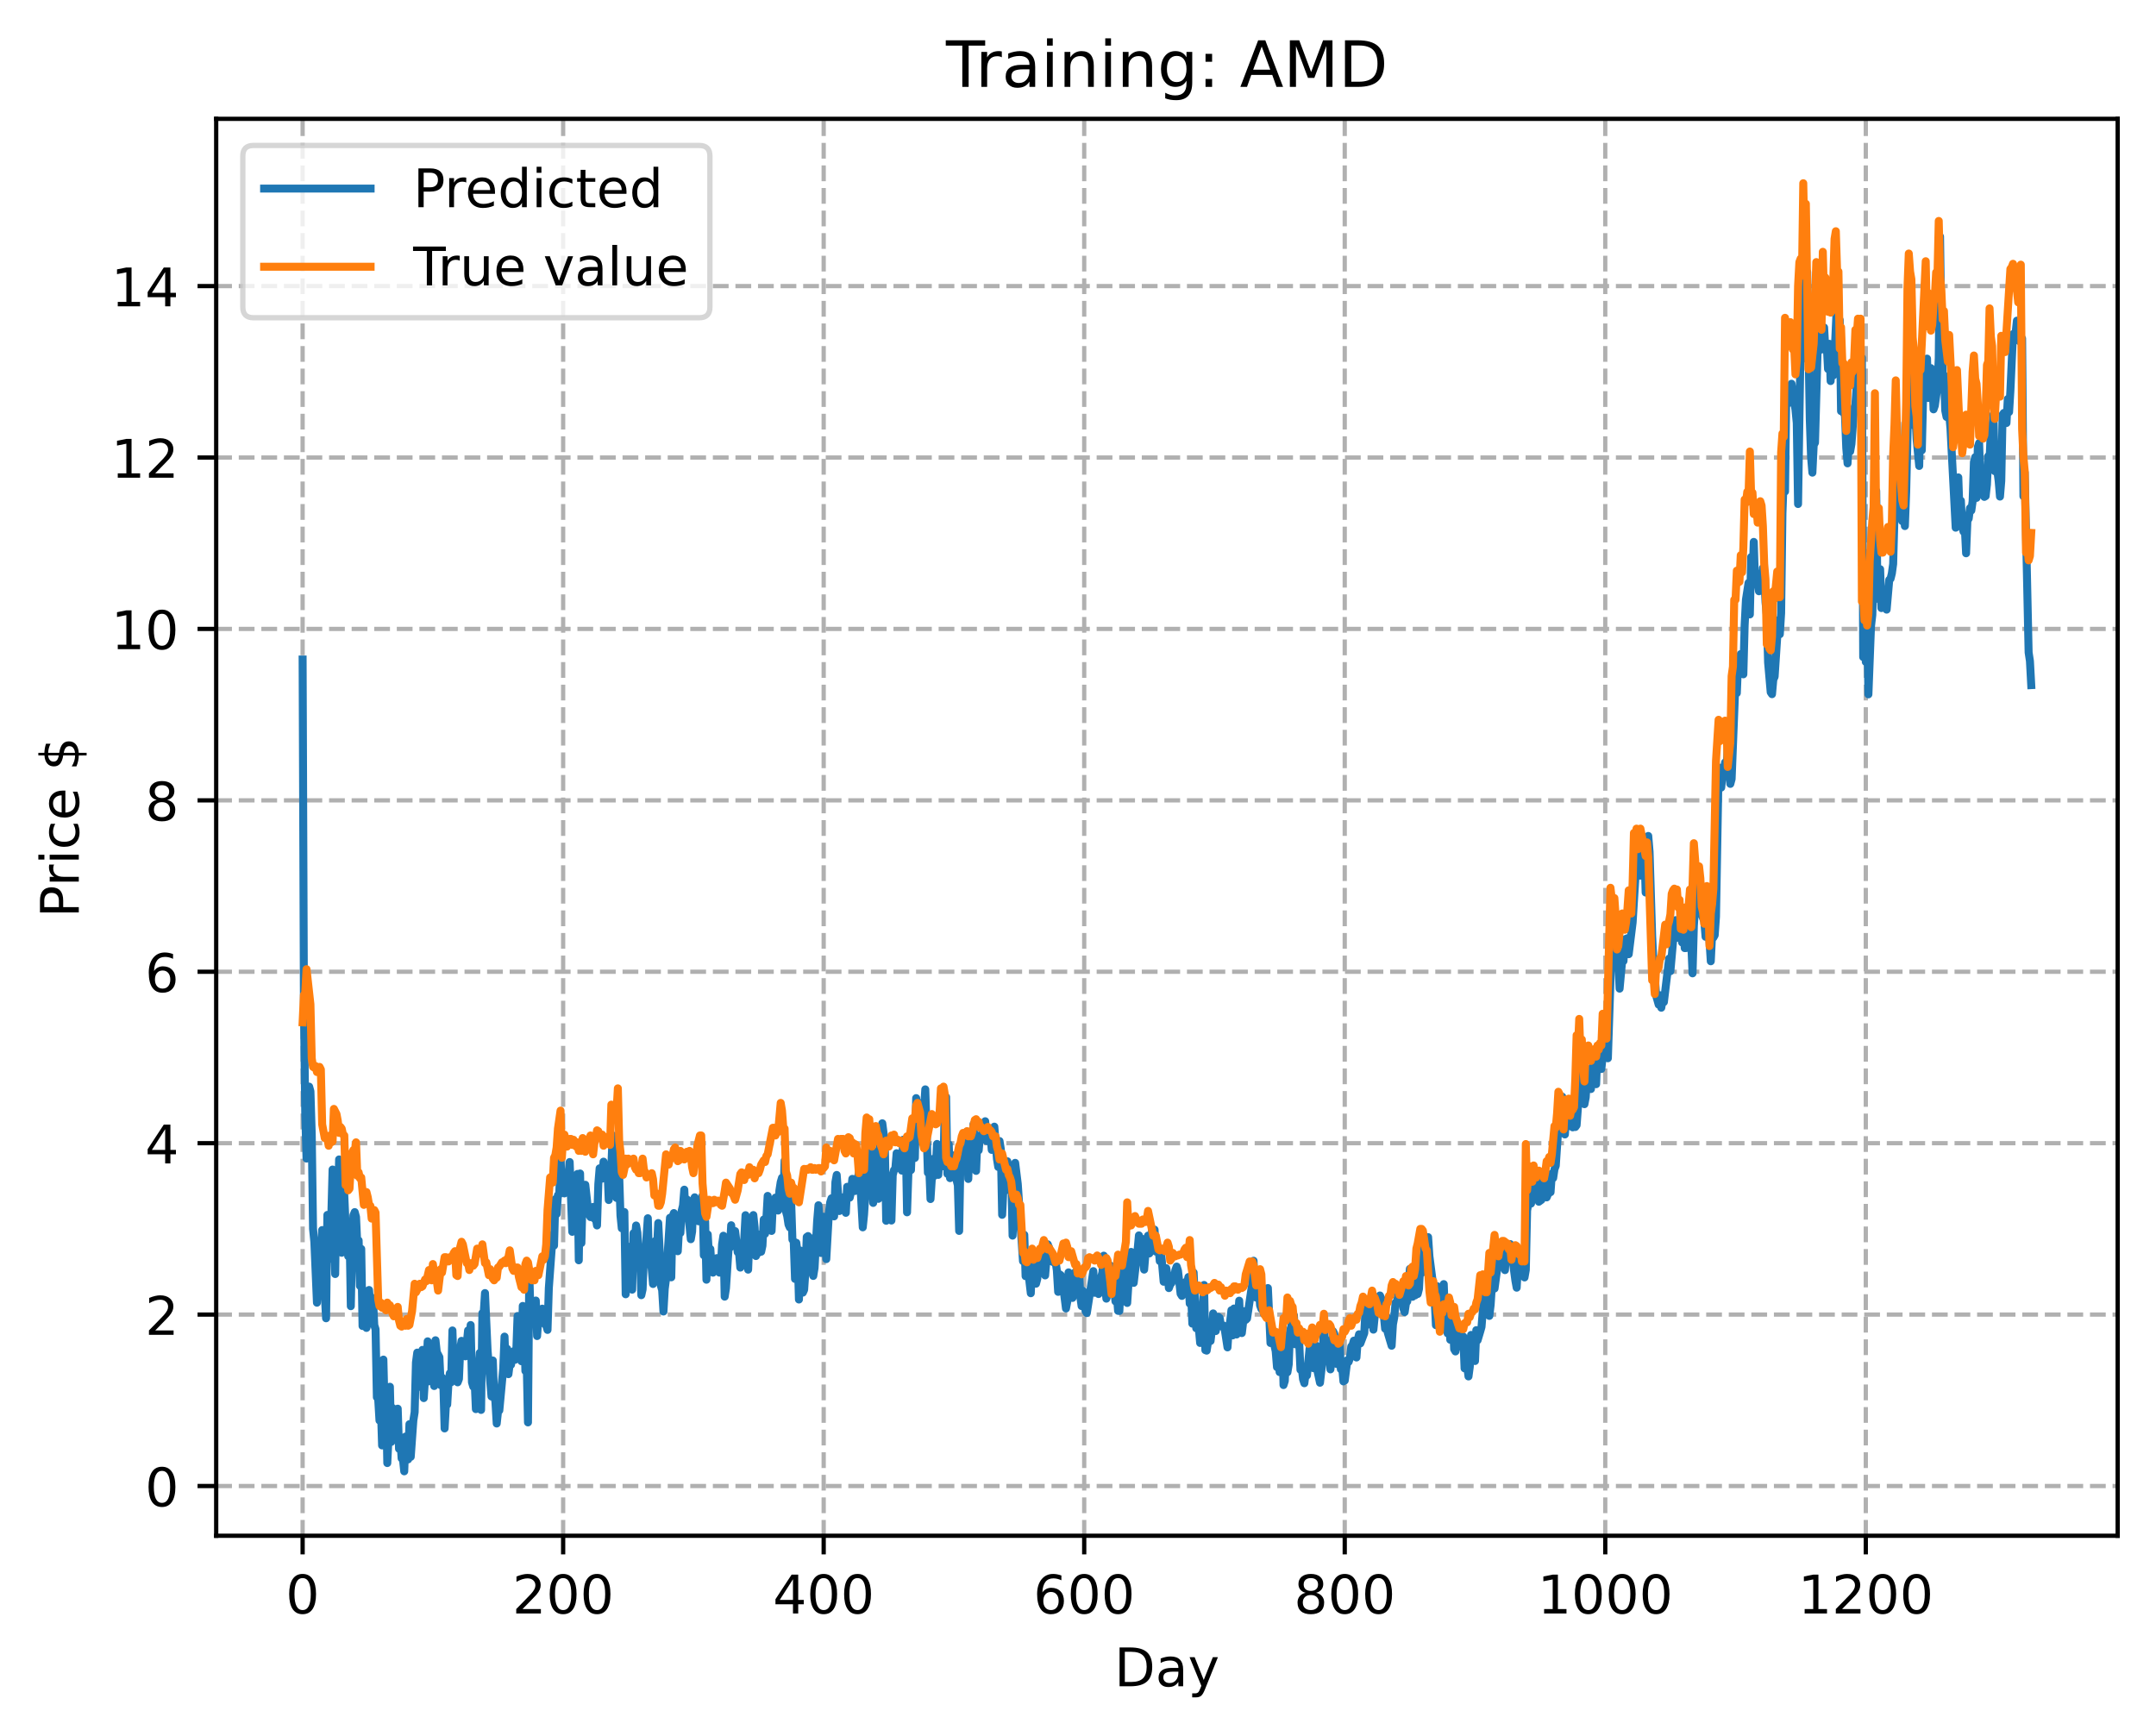 <?xml version="1.0" encoding="utf-8" standalone="no"?>
<!DOCTYPE svg PUBLIC "-//W3C//DTD SVG 1.1//EN"
  "http://www.w3.org/Graphics/SVG/1.1/DTD/svg11.dtd">
<!-- Created with matplotlib (https://matplotlib.org/) -->
<svg height="325.986pt" version="1.1" viewBox="0 0 404.923 325.986" width="404.923pt" xmlns="http://www.w3.org/2000/svg" xmlns:xlink="http://www.w3.org/1999/xlink">
 <defs>
  <style type="text/css">
*{stroke-linecap:butt;stroke-linejoin:round;}
  </style>
 </defs>
 <g id="figure_1">
  <g id="patch_1">
   <path d="M 0 325.986 
L 404.923 325.986 
L 404.923 0 
L 0 0 
z
" style="fill:#ffffff;"/>
  </g>
  <g id="axes_1">
   <g id="patch_2">
    <path d="M 40.603 288.43 
L 397.723 288.43 
L 397.723 22.318 
L 40.603 22.318 
z
" style="fill:#ffffff;"/>
   </g>
   <g id="matplotlib.axis_1">
    <g id="xtick_1">
     <g id="line2d_1">
      <path clip-path="url(#pa41243bad3)" d="M 56.836 288.43 
L 56.836 22.318 
" style="fill:none;stroke:#b0b0b0;stroke-dasharray:2.96,1.28;stroke-dashoffset:0;stroke-width:0.8;"/>
     </g>
     <g id="line2d_2">
      <defs>
       <path d="M 0 0 
L 0 3.5 
" id="m3a8700b50b" style="stroke:#000000;stroke-width:0.8;"/>
      </defs>
      <g>
       <use style="stroke:#000000;stroke-width:0.8;" x="56.836" xlink:href="#m3a8700b50b" y="288.43"/>
      </g>
     </g>
     <g id="text_1">
      <!-- 0 -->
      <defs>
       <path d="M 31.781 66.406 
Q 24.172 66.406 20.328 58.906 
Q 16.5 51.422 16.5 36.375 
Q 16.5 21.391 20.328 13.891 
Q 24.172 6.391 31.781 6.391 
Q 39.453 6.391 43.281 13.891 
Q 47.125 21.391 47.125 36.375 
Q 47.125 51.422 43.281 58.906 
Q 39.453 66.406 31.781 66.406 
z
M 31.781 74.219 
Q 44.047 74.219 50.516 64.516 
Q 56.984 54.828 56.984 36.375 
Q 56.984 17.969 50.516 8.266 
Q 44.047 -1.422 31.781 -1.422 
Q 19.531 -1.422 13.062 8.266 
Q 6.594 17.969 6.594 36.375 
Q 6.594 54.828 13.062 64.516 
Q 19.531 74.219 31.781 74.219 
z
" id="DejaVuSans-48"/>
      </defs>
      <g transform="translate(53.655 303.029)scale(0.1 -0.1)">
       <use xlink:href="#DejaVuSans-48"/>
      </g>
     </g>
    </g>
    <g id="xtick_2">
     <g id="line2d_3">
      <path clip-path="url(#pa41243bad3)" d="M 105.766 288.43 
L 105.766 22.318 
" style="fill:none;stroke:#b0b0b0;stroke-dasharray:2.96,1.28;stroke-dashoffset:0;stroke-width:0.8;"/>
     </g>
     <g id="line2d_4">
      <g>
       <use style="stroke:#000000;stroke-width:0.8;" x="105.766" xlink:href="#m3a8700b50b" y="288.43"/>
      </g>
     </g>
     <g id="text_2">
      <!-- 200 -->
      <defs>
       <path d="M 19.188 8.297 
L 53.609 8.297 
L 53.609 0 
L 7.328 0 
L 7.328 8.297 
Q 12.938 14.109 22.625 23.891 
Q 32.328 33.688 34.812 36.531 
Q 39.547 41.844 41.422 45.531 
Q 43.312 49.219 43.312 52.781 
Q 43.312 58.594 39.234 62.25 
Q 35.156 65.922 28.609 65.922 
Q 23.969 65.922 18.812 64.312 
Q 13.672 62.703 7.812 59.422 
L 7.812 69.391 
Q 13.766 71.781 18.938 73 
Q 24.125 74.219 28.422 74.219 
Q 39.75 74.219 46.484 68.547 
Q 53.219 62.891 53.219 53.422 
Q 53.219 48.922 51.531 44.891 
Q 49.859 40.875 45.406 35.406 
Q 44.188 33.984 37.641 27.219 
Q 31.109 20.453 19.188 8.297 
z
" id="DejaVuSans-50"/>
      </defs>
      <g transform="translate(96.223 303.029)scale(0.1 -0.1)">
       <use xlink:href="#DejaVuSans-50"/>
       <use x="63.623" xlink:href="#DejaVuSans-48"/>
       <use x="127.246" xlink:href="#DejaVuSans-48"/>
      </g>
     </g>
    </g>
    <g id="xtick_3">
     <g id="line2d_5">
      <path clip-path="url(#pa41243bad3)" d="M 154.697 288.43 
L 154.697 22.318 
" style="fill:none;stroke:#b0b0b0;stroke-dasharray:2.96,1.28;stroke-dashoffset:0;stroke-width:0.8;"/>
     </g>
     <g id="line2d_6">
      <g>
       <use style="stroke:#000000;stroke-width:0.8;" x="154.697" xlink:href="#m3a8700b50b" y="288.43"/>
      </g>
     </g>
     <g id="text_3">
      <!-- 400 -->
      <defs>
       <path d="M 37.797 64.312 
L 12.891 25.391 
L 37.797 25.391 
z
M 35.203 72.906 
L 47.609 72.906 
L 47.609 25.391 
L 58.016 25.391 
L 58.016 17.188 
L 47.609 17.188 
L 47.609 0 
L 37.797 0 
L 37.797 17.188 
L 4.891 17.188 
L 4.891 26.703 
z
" id="DejaVuSans-52"/>
      </defs>
      <g transform="translate(145.153 303.029)scale(0.1 -0.1)">
       <use xlink:href="#DejaVuSans-52"/>
       <use x="63.623" xlink:href="#DejaVuSans-48"/>
       <use x="127.246" xlink:href="#DejaVuSans-48"/>
      </g>
     </g>
    </g>
    <g id="xtick_4">
     <g id="line2d_7">
      <path clip-path="url(#pa41243bad3)" d="M 203.628 288.43 
L 203.628 22.318 
" style="fill:none;stroke:#b0b0b0;stroke-dasharray:2.96,1.28;stroke-dashoffset:0;stroke-width:0.8;"/>
     </g>
     <g id="line2d_8">
      <g>
       <use style="stroke:#000000;stroke-width:0.8;" x="203.628" xlink:href="#m3a8700b50b" y="288.43"/>
      </g>
     </g>
     <g id="text_4">
      <!-- 600 -->
      <defs>
       <path d="M 33.016 40.375 
Q 26.375 40.375 22.484 35.828 
Q 18.609 31.297 18.609 23.391 
Q 18.609 15.531 22.484 10.953 
Q 26.375 6.391 33.016 6.391 
Q 39.656 6.391 43.531 10.953 
Q 47.406 15.531 47.406 23.391 
Q 47.406 31.297 43.531 35.828 
Q 39.656 40.375 33.016 40.375 
z
M 52.594 71.297 
L 52.594 62.312 
Q 48.875 64.062 45.094 64.984 
Q 41.312 65.922 37.594 65.922 
Q 27.828 65.922 22.672 59.328 
Q 17.531 52.734 16.797 39.406 
Q 19.672 43.656 24.016 45.922 
Q 28.375 48.188 33.594 48.188 
Q 44.578 48.188 50.953 41.516 
Q 57.328 34.859 57.328 23.391 
Q 57.328 12.156 50.688 5.359 
Q 44.047 -1.422 33.016 -1.422 
Q 20.359 -1.422 13.672 8.266 
Q 6.984 17.969 6.984 36.375 
Q 6.984 53.656 15.188 63.938 
Q 23.391 74.219 37.203 74.219 
Q 40.922 74.219 44.703 73.484 
Q 48.484 72.75 52.594 71.297 
z
" id="DejaVuSans-54"/>
      </defs>
      <g transform="translate(194.084 303.029)scale(0.1 -0.1)">
       <use xlink:href="#DejaVuSans-54"/>
       <use x="63.623" xlink:href="#DejaVuSans-48"/>
       <use x="127.246" xlink:href="#DejaVuSans-48"/>
      </g>
     </g>
    </g>
    <g id="xtick_5">
     <g id="line2d_9">
      <path clip-path="url(#pa41243bad3)" d="M 252.558 288.43 
L 252.558 22.318 
" style="fill:none;stroke:#b0b0b0;stroke-dasharray:2.96,1.28;stroke-dashoffset:0;stroke-width:0.8;"/>
     </g>
     <g id="line2d_10">
      <g>
       <use style="stroke:#000000;stroke-width:0.8;" x="252.558" xlink:href="#m3a8700b50b" y="288.43"/>
      </g>
     </g>
     <g id="text_5">
      <!-- 800 -->
      <defs>
       <path d="M 31.781 34.625 
Q 24.75 34.625 20.719 30.859 
Q 16.703 27.094 16.703 20.516 
Q 16.703 13.922 20.719 10.156 
Q 24.75 6.391 31.781 6.391 
Q 38.812 6.391 42.859 10.172 
Q 46.922 13.969 46.922 20.516 
Q 46.922 27.094 42.891 30.859 
Q 38.875 34.625 31.781 34.625 
z
M 21.922 38.812 
Q 15.578 40.375 12.031 44.719 
Q 8.5 49.078 8.5 55.328 
Q 8.5 64.062 14.719 69.141 
Q 20.953 74.219 31.781 74.219 
Q 42.672 74.219 48.875 69.141 
Q 55.078 64.062 55.078 55.328 
Q 55.078 49.078 51.531 44.719 
Q 48 40.375 41.703 38.812 
Q 48.828 37.156 52.797 32.312 
Q 56.781 27.484 56.781 20.516 
Q 56.781 9.906 50.312 4.234 
Q 43.844 -1.422 31.781 -1.422 
Q 19.734 -1.422 13.25 4.234 
Q 6.781 9.906 6.781 20.516 
Q 6.781 27.484 10.781 32.312 
Q 14.797 37.156 21.922 38.812 
z
M 18.312 54.391 
Q 18.312 48.734 21.844 45.562 
Q 25.391 42.391 31.781 42.391 
Q 38.141 42.391 41.719 45.562 
Q 45.312 48.734 45.312 54.391 
Q 45.312 60.062 41.719 63.234 
Q 38.141 66.406 31.781 66.406 
Q 25.391 66.406 21.844 63.234 
Q 18.312 60.062 18.312 54.391 
z
" id="DejaVuSans-56"/>
      </defs>
      <g transform="translate(243.015 303.029)scale(0.1 -0.1)">
       <use xlink:href="#DejaVuSans-56"/>
       <use x="63.623" xlink:href="#DejaVuSans-48"/>
       <use x="127.246" xlink:href="#DejaVuSans-48"/>
      </g>
     </g>
    </g>
    <g id="xtick_6">
     <g id="line2d_11">
      <path clip-path="url(#pa41243bad3)" d="M 301.489 288.43 
L 301.489 22.318 
" style="fill:none;stroke:#b0b0b0;stroke-dasharray:2.96,1.28;stroke-dashoffset:0;stroke-width:0.8;"/>
     </g>
     <g id="line2d_12">
      <g>
       <use style="stroke:#000000;stroke-width:0.8;" x="301.489" xlink:href="#m3a8700b50b" y="288.43"/>
      </g>
     </g>
     <g id="text_6">
      <!-- 1000 -->
      <defs>
       <path d="M 12.406 8.297 
L 28.516 8.297 
L 28.516 63.922 
L 10.984 60.406 
L 10.984 69.391 
L 28.422 72.906 
L 38.281 72.906 
L 38.281 8.297 
L 54.391 8.297 
L 54.391 0 
L 12.406 0 
z
" id="DejaVuSans-49"/>
      </defs>
      <g transform="translate(288.764 303.029)scale(0.1 -0.1)">
       <use xlink:href="#DejaVuSans-49"/>
       <use x="63.623" xlink:href="#DejaVuSans-48"/>
       <use x="127.246" xlink:href="#DejaVuSans-48"/>
       <use x="190.869" xlink:href="#DejaVuSans-48"/>
      </g>
     </g>
    </g>
    <g id="xtick_7">
     <g id="line2d_13">
      <path clip-path="url(#pa41243bad3)" d="M 350.419 288.43 
L 350.419 22.318 
" style="fill:none;stroke:#b0b0b0;stroke-dasharray:2.96,1.28;stroke-dashoffset:0;stroke-width:0.8;"/>
     </g>
     <g id="line2d_14">
      <g>
       <use style="stroke:#000000;stroke-width:0.8;" x="350.419" xlink:href="#m3a8700b50b" y="288.43"/>
      </g>
     </g>
     <g id="text_7">
      <!-- 1200 -->
      <g transform="translate(337.694 303.029)scale(0.1 -0.1)">
       <use xlink:href="#DejaVuSans-49"/>
       <use x="63.623" xlink:href="#DejaVuSans-50"/>
       <use x="127.246" xlink:href="#DejaVuSans-48"/>
       <use x="190.869" xlink:href="#DejaVuSans-48"/>
      </g>
     </g>
    </g>
    <g id="text_8">
     <!-- Day -->
     <defs>
      <path d="M 19.672 64.797 
L 19.672 8.109 
L 31.594 8.109 
Q 46.688 8.109 53.688 14.938 
Q 60.688 21.781 60.688 36.531 
Q 60.688 51.172 53.688 57.984 
Q 46.688 64.797 31.594 64.797 
z
M 9.812 72.906 
L 30.078 72.906 
Q 51.266 72.906 61.172 64.094 
Q 71.094 55.281 71.094 36.531 
Q 71.094 17.672 61.125 8.828 
Q 51.172 0 30.078 0 
L 9.812 0 
z
" id="DejaVuSans-68"/>
      <path d="M 34.281 27.484 
Q 23.391 27.484 19.188 25 
Q 14.984 22.516 14.984 16.5 
Q 14.984 11.719 18.141 8.906 
Q 21.297 6.109 26.703 6.109 
Q 34.188 6.109 38.703 11.406 
Q 43.219 16.703 43.219 25.484 
L 43.219 27.484 
z
M 52.203 31.203 
L 52.203 0 
L 43.219 0 
L 43.219 8.297 
Q 40.141 3.328 35.547 0.953 
Q 30.953 -1.422 24.312 -1.422 
Q 15.922 -1.422 10.953 3.297 
Q 6 8.016 6 15.922 
Q 6 25.141 12.172 29.828 
Q 18.359 34.516 30.609 34.516 
L 43.219 34.516 
L 43.219 35.406 
Q 43.219 41.609 39.141 45 
Q 35.062 48.391 27.688 48.391 
Q 23 48.391 18.547 47.266 
Q 14.109 46.141 10.016 43.891 
L 10.016 52.203 
Q 14.938 54.109 19.578 55.047 
Q 24.219 56 28.609 56 
Q 40.484 56 46.344 49.844 
Q 52.203 43.703 52.203 31.203 
z
" id="DejaVuSans-97"/>
      <path d="M 32.172 -5.078 
Q 28.375 -14.844 24.75 -17.812 
Q 21.141 -20.797 15.094 -20.797 
L 7.906 -20.797 
L 7.906 -13.281 
L 13.188 -13.281 
Q 16.891 -13.281 18.938 -11.516 
Q 21 -9.766 23.484 -3.219 
L 25.094 0.875 
L 2.984 54.688 
L 12.5 54.688 
L 29.594 11.922 
L 46.688 54.688 
L 56.203 54.688 
z
" id="DejaVuSans-121"/>
     </defs>
     <g transform="translate(209.29 316.707)scale(0.1 -0.1)">
      <use xlink:href="#DejaVuSans-68"/>
      <use x="77.002" xlink:href="#DejaVuSans-97"/>
      <use x="138.281" xlink:href="#DejaVuSans-121"/>
     </g>
    </g>
   </g>
   <g id="matplotlib.axis_2">
    <g id="ytick_1">
     <g id="line2d_15">
      <path clip-path="url(#pa41243bad3)" d="M 40.603 279.095 
L 397.723 279.095 
" style="fill:none;stroke:#b0b0b0;stroke-dasharray:2.96,1.28;stroke-dashoffset:0;stroke-width:0.8;"/>
     </g>
     <g id="line2d_16">
      <defs>
       <path d="M 0 0 
L -3.5 0 
" id="mf7f629d6ef" style="stroke:#000000;stroke-width:0.8;"/>
      </defs>
      <g>
       <use style="stroke:#000000;stroke-width:0.8;" x="40.603" xlink:href="#mf7f629d6ef" y="279.095"/>
      </g>
     </g>
     <g id="text_9">
      <!-- 0 -->
      <g transform="translate(27.241 282.895)scale(0.1 -0.1)">
       <use xlink:href="#DejaVuSans-48"/>
      </g>
     </g>
    </g>
    <g id="ytick_2">
     <g id="line2d_17">
      <path clip-path="url(#pa41243bad3)" d="M 40.603 246.9 
L 397.723 246.9 
" style="fill:none;stroke:#b0b0b0;stroke-dasharray:2.96,1.28;stroke-dashoffset:0;stroke-width:0.8;"/>
     </g>
     <g id="line2d_18">
      <g>
       <use style="stroke:#000000;stroke-width:0.8;" x="40.603" xlink:href="#mf7f629d6ef" y="246.9"/>
      </g>
     </g>
     <g id="text_10">
      <!-- 2 -->
      <g transform="translate(27.241 250.7)scale(0.1 -0.1)">
       <use xlink:href="#DejaVuSans-50"/>
      </g>
     </g>
    </g>
    <g id="ytick_3">
     <g id="line2d_19">
      <path clip-path="url(#pa41243bad3)" d="M 40.603 214.706 
L 397.723 214.706 
" style="fill:none;stroke:#b0b0b0;stroke-dasharray:2.96,1.28;stroke-dashoffset:0;stroke-width:0.8;"/>
     </g>
     <g id="line2d_20">
      <g>
       <use style="stroke:#000000;stroke-width:0.8;" x="40.603" xlink:href="#mf7f629d6ef" y="214.706"/>
      </g>
     </g>
     <g id="text_11">
      <!-- 4 -->
      <g transform="translate(27.241 218.505)scale(0.1 -0.1)">
       <use xlink:href="#DejaVuSans-52"/>
      </g>
     </g>
    </g>
    <g id="ytick_4">
     <g id="line2d_21">
      <path clip-path="url(#pa41243bad3)" d="M 40.603 182.511 
L 397.723 182.511 
" style="fill:none;stroke:#b0b0b0;stroke-dasharray:2.96,1.28;stroke-dashoffset:0;stroke-width:0.8;"/>
     </g>
     <g id="line2d_22">
      <g>
       <use style="stroke:#000000;stroke-width:0.8;" x="40.603" xlink:href="#mf7f629d6ef" y="182.511"/>
      </g>
     </g>
     <g id="text_12">
      <!-- 6 -->
      <g transform="translate(27.241 186.31)scale(0.1 -0.1)">
       <use xlink:href="#DejaVuSans-54"/>
      </g>
     </g>
    </g>
    <g id="ytick_5">
     <g id="line2d_23">
      <path clip-path="url(#pa41243bad3)" d="M 40.603 150.316 
L 397.723 150.316 
" style="fill:none;stroke:#b0b0b0;stroke-dasharray:2.96,1.28;stroke-dashoffset:0;stroke-width:0.8;"/>
     </g>
     <g id="line2d_24">
      <g>
       <use style="stroke:#000000;stroke-width:0.8;" x="40.603" xlink:href="#mf7f629d6ef" y="150.316"/>
      </g>
     </g>
     <g id="text_13">
      <!-- 8 -->
      <g transform="translate(27.241 154.115)scale(0.1 -0.1)">
       <use xlink:href="#DejaVuSans-56"/>
      </g>
     </g>
    </g>
    <g id="ytick_6">
     <g id="line2d_25">
      <path clip-path="url(#pa41243bad3)" d="M 40.603 118.121 
L 397.723 118.121 
" style="fill:none;stroke:#b0b0b0;stroke-dasharray:2.96,1.28;stroke-dashoffset:0;stroke-width:0.8;"/>
     </g>
     <g id="line2d_26">
      <g>
       <use style="stroke:#000000;stroke-width:0.8;" x="40.603" xlink:href="#mf7f629d6ef" y="118.121"/>
      </g>
     </g>
     <g id="text_14">
      <!-- 10 -->
      <g transform="translate(20.878 121.92)scale(0.1 -0.1)">
       <use xlink:href="#DejaVuSans-49"/>
       <use x="63.623" xlink:href="#DejaVuSans-48"/>
      </g>
     </g>
    </g>
    <g id="ytick_7">
     <g id="line2d_27">
      <path clip-path="url(#pa41243bad3)" d="M 40.603 85.926 
L 397.723 85.926 
" style="fill:none;stroke:#b0b0b0;stroke-dasharray:2.96,1.28;stroke-dashoffset:0;stroke-width:0.8;"/>
     </g>
     <g id="line2d_28">
      <g>
       <use style="stroke:#000000;stroke-width:0.8;" x="40.603" xlink:href="#mf7f629d6ef" y="85.926"/>
      </g>
     </g>
     <g id="text_15">
      <!-- 12 -->
      <g transform="translate(20.878 89.725)scale(0.1 -0.1)">
       <use xlink:href="#DejaVuSans-49"/>
       <use x="63.623" xlink:href="#DejaVuSans-50"/>
      </g>
     </g>
    </g>
    <g id="ytick_8">
     <g id="line2d_29">
      <path clip-path="url(#pa41243bad3)" d="M 40.603 53.731 
L 397.723 53.731 
" style="fill:none;stroke:#b0b0b0;stroke-dasharray:2.96,1.28;stroke-dashoffset:0;stroke-width:0.8;"/>
     </g>
     <g id="line2d_30">
      <g>
       <use style="stroke:#000000;stroke-width:0.8;" x="40.603" xlink:href="#mf7f629d6ef" y="53.731"/>
      </g>
     </g>
     <g id="text_16">
      <!-- 14 -->
      <g transform="translate(20.878 57.53)scale(0.1 -0.1)">
       <use xlink:href="#DejaVuSans-49"/>
       <use x="63.623" xlink:href="#DejaVuSans-52"/>
      </g>
     </g>
    </g>
    <g id="text_17">
     <!-- Price $ -->
     <defs>
      <path d="M 19.672 64.797 
L 19.672 37.406 
L 32.078 37.406 
Q 38.969 37.406 42.719 40.969 
Q 46.484 44.531 46.484 51.125 
Q 46.484 57.672 42.719 61.234 
Q 38.969 64.797 32.078 64.797 
z
M 9.812 72.906 
L 32.078 72.906 
Q 44.344 72.906 50.609 67.359 
Q 56.891 61.812 56.891 51.125 
Q 56.891 40.328 50.609 34.812 
Q 44.344 29.297 32.078 29.297 
L 19.672 29.297 
L 19.672 0 
L 9.812 0 
z
" id="DejaVuSans-80"/>
      <path d="M 41.109 46.297 
Q 39.594 47.172 37.812 47.578 
Q 36.031 48 33.891 48 
Q 26.266 48 22.188 43.047 
Q 18.109 38.094 18.109 28.812 
L 18.109 0 
L 9.078 0 
L 9.078 54.688 
L 18.109 54.688 
L 18.109 46.188 
Q 20.953 51.172 25.484 53.578 
Q 30.031 56 36.531 56 
Q 37.453 56 38.578 55.875 
Q 39.703 55.766 41.062 55.516 
z
" id="DejaVuSans-114"/>
      <path d="M 9.422 54.688 
L 18.406 54.688 
L 18.406 0 
L 9.422 0 
z
M 9.422 75.984 
L 18.406 75.984 
L 18.406 64.594 
L 9.422 64.594 
z
" id="DejaVuSans-105"/>
      <path d="M 48.781 52.594 
L 48.781 44.188 
Q 44.969 46.297 41.141 47.344 
Q 37.312 48.391 33.406 48.391 
Q 24.656 48.391 19.812 42.844 
Q 14.984 37.312 14.984 27.297 
Q 14.984 17.281 19.812 11.734 
Q 24.656 6.203 33.406 6.203 
Q 37.312 6.203 41.141 7.25 
Q 44.969 8.297 48.781 10.406 
L 48.781 2.094 
Q 45.016 0.344 40.984 -0.531 
Q 36.969 -1.422 32.422 -1.422 
Q 20.062 -1.422 12.781 6.344 
Q 5.516 14.109 5.516 27.297 
Q 5.516 40.672 12.859 48.328 
Q 20.219 56 33.016 56 
Q 37.156 56 41.109 55.141 
Q 45.062 54.297 48.781 52.594 
z
" id="DejaVuSans-99"/>
      <path d="M 56.203 29.594 
L 56.203 25.203 
L 14.891 25.203 
Q 15.484 15.922 20.484 11.062 
Q 25.484 6.203 34.422 6.203 
Q 39.594 6.203 44.453 7.469 
Q 49.312 8.734 54.109 11.281 
L 54.109 2.781 
Q 49.266 0.734 44.188 -0.344 
Q 39.109 -1.422 33.891 -1.422 
Q 20.797 -1.422 13.156 6.188 
Q 5.516 13.812 5.516 26.812 
Q 5.516 40.234 12.766 48.109 
Q 20.016 56 32.328 56 
Q 43.359 56 49.781 48.891 
Q 56.203 41.797 56.203 29.594 
z
M 47.219 32.234 
Q 47.125 39.594 43.094 43.984 
Q 39.062 48.391 32.422 48.391 
Q 24.906 48.391 20.391 44.141 
Q 15.875 39.891 15.188 32.172 
z
" id="DejaVuSans-101"/>
      <path id="DejaVuSans-32"/>
      <path d="M 33.797 -14.703 
L 28.906 -14.703 
L 28.859 0 
Q 23.734 0.094 18.609 1.188 
Q 13.484 2.297 8.297 4.5 
L 8.297 13.281 
Q 13.281 10.156 18.375 8.562 
Q 23.484 6.984 28.906 6.938 
L 28.906 29.203 
Q 18.109 30.953 13.203 35.156 
Q 8.297 39.359 8.297 46.688 
Q 8.297 54.641 13.625 59.219 
Q 18.953 63.812 28.906 64.5 
L 28.906 75.984 
L 33.797 75.984 
L 33.797 64.656 
Q 38.328 64.453 42.578 63.688 
Q 46.828 62.938 50.875 61.625 
L 50.875 53.078 
Q 46.828 55.125 42.547 56.25 
Q 38.281 57.375 33.797 57.562 
L 33.797 36.719 
Q 44.875 35.016 50.094 30.609 
Q 55.328 26.219 55.328 18.609 
Q 55.328 10.359 49.781 5.594 
Q 44.234 0.828 33.797 0.094 
z
M 28.906 37.594 
L 28.906 57.625 
Q 23.25 56.984 20.266 54.391 
Q 17.281 51.812 17.281 47.516 
Q 17.281 43.312 20.031 40.969 
Q 22.797 38.625 28.906 37.594 
z
M 33.797 28.219 
L 33.797 7.078 
Q 39.984 7.906 43.141 10.594 
Q 46.297 13.281 46.297 17.672 
Q 46.297 21.969 43.281 24.5 
Q 40.281 27.047 33.797 28.219 
z
" id="DejaVuSans-36"/>
     </defs>
     <g transform="translate(14.798 172.342)rotate(-90)scale(0.1 -0.1)">
      <use xlink:href="#DejaVuSans-80"/>
      <use x="58.553" xlink:href="#DejaVuSans-114"/>
      <use x="99.666" xlink:href="#DejaVuSans-105"/>
      <use x="127.449" xlink:href="#DejaVuSans-99"/>
      <use x="182.43" xlink:href="#DejaVuSans-101"/>
      <use x="243.953" xlink:href="#DejaVuSans-32"/>
      <use x="275.74" xlink:href="#DejaVuSans-36"/>
     </g>
    </g>
   </g>
   <g id="line2d_31">
    <path clip-path="url(#pa41243bad3)" d="M 56.836 123.868 
L 57.081 188.502 
L 57.325 208.964 
L 57.57 217.594 
L 57.814 208.672 
L 58.059 204.08 
L 58.304 204.962 
L 58.548 212.983 
L 58.793 230.779 
L 59.038 233.248 
L 59.527 244.666 
L 59.772 237.43 
L 60.016 243.093 
L 60.261 238.33 
L 60.506 231.022 
L 60.75 240.689 
L 60.995 243.04 
L 61.24 247.589 
L 61.484 228.179 
L 61.729 236.534 
L 61.974 228.415 
L 62.218 228.627 
L 62.463 219.654 
L 62.952 239.28 
L 63.197 221.785 
L 63.441 228.99 
L 63.686 217.758 
L 64.175 235.286 
L 64.42 219.004 
L 64.909 230.139 
L 65.154 232.305 
L 65.399 235.934 
L 65.643 230.9 
L 65.888 245.318 
L 66.133 233.417 
L 66.377 228.245 
L 66.622 227.649 
L 66.867 228.572 
L 67.111 233.883 
L 67.356 232.97 
L 67.601 241.504 
L 67.845 234.561 
L 68.09 249.041 
L 68.335 242.358 
L 68.824 249.4 
L 69.069 248.36 
L 69.313 242.279 
L 69.558 245.267 
L 69.802 243.849 
L 70.047 243.783 
L 70.292 248.875 
L 70.536 249.653 
L 70.781 262.422 
L 71.026 262.71 
L 71.27 266.784 
L 71.515 263.821 
L 71.76 271.47 
L 72.004 255.35 
L 72.249 265.266 
L 72.494 261.502 
L 72.738 274.78 
L 72.983 269.679 
L 73.228 260.452 
L 73.472 270.819 
L 73.717 264.43 
L 74.206 270.253 
L 74.451 268.542 
L 74.696 264.571 
L 74.94 272.102 
L 75.185 270.21 
L 75.429 273.905 
L 75.674 273.968 
L 75.919 276.334 
L 76.163 269.809 
L 76.408 272.598 
L 76.653 274.094 
L 76.897 267.479 
L 77.142 273.615 
L 77.631 266.789 
L 77.876 265.227 
L 78.121 255.885 
L 78.365 254.038 
L 78.61 260.473 
L 78.855 257.591 
L 79.099 257.534 
L 79.344 253.522 
L 79.589 262.58 
L 79.833 258.727 
L 80.078 256.963 
L 80.323 251.921 
L 80.567 259.43 
L 80.812 256.183 
L 81.056 257.036 
L 81.301 254.677 
L 81.546 260.311 
L 81.79 251.719 
L 82.035 253.962 
L 82.524 254.89 
L 82.769 260.15 
L 83.014 258.716 
L 83.258 259.631 
L 83.503 268.276 
L 83.748 263.803 
L 83.992 263.8 
L 84.237 259.569 
L 84.482 257.93 
L 84.726 259.614 
L 84.971 249.878 
L 85.216 257.194 
L 85.46 255.571 
L 85.95 259.618 
L 86.194 258.989 
L 86.439 253.315 
L 86.684 251.831 
L 87.173 252.557 
L 87.417 254.734 
L 87.907 249.871 
L 88.151 253.763 
L 88.396 248.857 
L 88.641 259.612 
L 88.885 260.43 
L 89.13 259.021 
L 89.375 264.651 
L 89.619 259.237 
L 89.864 257.571 
L 90.109 254.091 
L 90.353 264.802 
L 90.598 246.618 
L 90.843 246.714 
L 91.087 242.856 
L 91.577 253.705 
L 92.311 262.281 
L 92.555 255.519 
L 92.8 262.002 
L 93.044 263.249 
L 93.289 267.354 
L 93.534 265.072 
L 93.778 264.903 
L 94.512 257.027 
L 94.757 251.033 
L 95.002 257.862 
L 95.246 253.325 
L 95.491 258.087 
L 95.736 256.131 
L 95.98 256.319 
L 96.225 254.142 
L 96.47 253.771 
L 96.714 255.4 
L 96.959 253.932 
L 97.204 247.169 
L 97.448 247.599 
L 97.938 255.657 
L 98.182 245.272 
L 98.427 247.494 
L 98.672 257.483 
L 98.916 255.762 
L 99.161 267.147 
L 99.405 239.025 
L 99.65 247.54 
L 99.895 244.652 
L 100.139 244.782 
L 100.384 247.982 
L 100.629 244.26 
L 100.873 250.927 
L 101.118 247.311 
L 101.363 248.306 
L 101.852 245.783 
L 102.097 246.049 
L 102.341 248.725 
L 102.586 248.917 
L 102.831 249.774 
L 103.075 241.938 
L 103.809 231.85 
L 104.054 233.936 
L 104.299 225.216 
L 104.543 228.013 
L 104.788 224.467 
L 105.032 224.306 
L 105.277 218.045 
L 105.522 222.052 
L 106.011 224.131 
L 106.256 223.751 
L 106.5 222.906 
L 106.745 221.137 
L 106.99 218.244 
L 107.479 231.354 
L 107.724 226.754 
L 107.968 224.639 
L 108.213 225.606 
L 108.458 220.479 
L 108.702 236.701 
L 108.947 220.396 
L 109.192 233.464 
L 109.436 224.188 
L 109.681 225.683 
L 109.926 222.516 
L 110.415 226.954 
L 110.66 228.158 
L 110.904 228.587 
L 111.149 227.899 
L 111.393 226.673 
L 111.638 228.892 
L 111.883 228.658 
L 112.127 230.155 
L 112.372 222.383 
L 112.617 219.422 
L 112.861 220.944 
L 113.106 221.358 
L 113.351 218.176 
L 113.595 220.377 
L 113.84 219.657 
L 114.085 219.493 
L 114.329 225.379 
L 114.574 219.672 
L 114.819 219.063 
L 115.063 213.236 
L 115.797 224.99 
L 116.042 224.262 
L 116.287 220.639 
L 116.531 228.27 
L 116.776 230.691 
L 117.02 230.704 
L 117.265 227.634 
L 117.51 243.082 
L 117.754 236.631 
L 117.999 234.151 
L 118.244 239.471 
L 118.488 234.896 
L 118.733 242.213 
L 118.978 231.615 
L 119.222 232.878 
L 119.467 230.164 
L 119.712 231.54 
L 119.956 235.851 
L 120.201 234.814 
L 120.446 243.253 
L 120.69 242.15 
L 120.935 236.272 
L 121.18 235.787 
L 121.669 228.8 
L 121.914 237.509 
L 122.158 235.525 
L 122.648 241.152 
L 122.892 238.839 
L 123.137 233.019 
L 123.381 234.732 
L 123.626 229.705 
L 123.871 234.422 
L 124.115 241.469 
L 124.36 242.297 
L 124.605 246.319 
L 124.849 242.047 
L 125.094 240.144 
L 125.828 228.712 
L 126.073 239.897 
L 126.317 228.464 
L 126.562 227.828 
L 126.807 230.11 
L 127.051 229.29 
L 127.296 234.996 
L 127.541 230.494 
L 127.785 231.559 
L 128.03 227.383 
L 128.275 226.429 
L 128.519 223.435 
L 128.764 228.664 
L 129.008 225.26 
L 129.742 232.739 
L 129.987 231.291 
L 130.232 225.38 
L 130.476 224.87 
L 130.721 226.861 
L 130.966 226.484 
L 131.21 229.373 
L 131.455 226.654 
L 131.7 227.522 
L 131.944 224.546 
L 132.189 235.757 
L 132.434 229.387 
L 132.678 240.348 
L 132.923 231.836 
L 133.168 236.115 
L 133.412 234.575 
L 133.657 238.253 
L 133.902 239.023 
L 134.146 236.457 
L 134.391 238.53 
L 134.636 236.293 
L 134.88 236.424 
L 135.125 239.015 
L 135.369 238.203 
L 135.614 233.71 
L 135.859 232.086 
L 136.103 243.527 
L 136.348 241.946 
L 136.837 234.472 
L 137.082 234.34 
L 137.327 230.118 
L 137.571 233.165 
L 137.816 231.828 
L 138.061 231.219 
L 138.55 235.184 
L 138.795 235.196 
L 139.039 238.072 
L 139.284 235.034 
L 139.529 237.38 
L 140.018 228.23 
L 140.263 235.036 
L 140.507 238.454 
L 140.752 232.185 
L 140.996 232.935 
L 141.241 234.488 
L 141.486 228.205 
L 141.73 230.549 
L 141.975 235.9 
L 142.22 231.79 
L 142.464 235.286 
L 142.709 234.523 
L 142.954 235.091 
L 143.198 233.956 
L 143.443 229.038 
L 143.688 231.72 
L 143.932 228.916 
L 144.177 224.607 
L 144.422 230.256 
L 144.911 231.186 
L 145.156 225.921 
L 145.4 225.961 
L 145.645 224.928 
L 146.134 227.357 
L 146.379 223.599 
L 146.624 222.018 
L 146.868 221.205 
L 147.113 225.392 
L 147.357 217.993 
L 147.602 227.499 
L 147.847 228.38 
L 148.091 229.982 
L 148.336 230.534 
L 148.581 225.425 
L 148.825 232.804 
L 149.07 233.145 
L 149.315 240.198 
L 149.559 233.413 
L 149.804 235.337 
L 150.049 244.066 
L 150.293 234.86 
L 150.538 240.537 
L 150.783 242.771 
L 151.027 242.235 
L 151.272 238.614 
L 151.517 232.321 
L 151.761 232.148 
L 152.006 234.316 
L 152.251 232.544 
L 152.495 238.539 
L 152.74 239.64 
L 152.984 238.138 
L 153.474 229.271 
L 153.718 226.359 
L 153.963 229.686 
L 154.208 235.33 
L 154.452 232.656 
L 154.697 228.515 
L 154.942 229.999 
L 155.186 236.48 
L 155.676 227.76 
L 155.92 225.828 
L 156.165 225.062 
L 156.41 225.167 
L 156.654 228.452 
L 156.899 222.018 
L 157.144 220.67 
L 157.633 227.447 
L 157.878 224.914 
L 158.122 225.549 
L 158.367 224.861 
L 158.612 225.455 
L 158.856 227.785 
L 159.101 222.897 
L 159.345 222.988 
L 159.59 224.935 
L 159.835 223.852 
L 160.079 221.412 
L 160.569 223.686 
L 160.813 221.823 
L 161.058 221.737 
L 161.303 220.198 
L 161.547 221.745 
L 162.037 230.51 
L 162.281 228.125 
L 162.526 224.253 
L 162.771 218.175 
L 163.015 215.064 
L 163.26 216.341 
L 163.505 216.905 
L 163.749 219.634 
L 163.994 225.925 
L 164.239 216.273 
L 164.483 222.915 
L 164.728 222.195 
L 164.972 225.16 
L 165.217 215.252 
L 165.462 215.998 
L 165.706 210.968 
L 165.951 212.858 
L 166.196 215.961 
L 166.44 229.278 
L 166.685 226.629 
L 167.174 224.381 
L 167.419 229.232 
L 167.664 220.7 
L 167.908 219.75 
L 168.153 219.54 
L 168.398 216.591 
L 168.642 217.323 
L 168.887 218.54 
L 169.132 216.662 
L 169.376 219.857 
L 169.621 214.057 
L 169.866 217.139 
L 170.11 214.345 
L 170.355 227.69 
L 170.844 213.304 
L 171.089 219.756 
L 171.333 213.903 
L 171.578 213.55 
L 171.823 217.481 
L 172.067 206.241 
L 172.312 211.459 
L 172.557 211.945 
L 172.801 207.552 
L 173.046 207.158 
L 173.291 212.243 
L 173.78 204.596 
L 174.269 220.255 
L 174.514 219.172 
L 174.759 225.197 
L 175.248 217.657 
L 175.493 220.835 
L 175.737 219.589 
L 175.982 214.847 
L 176.227 220.655 
L 176.471 216.718 
L 176.716 218.467 
L 176.96 216.1 
L 177.205 219.05 
L 177.45 206.333 
L 177.694 206.044 
L 177.939 220.468 
L 178.184 214.919 
L 178.428 221.267 
L 178.673 216.888 
L 178.918 220.367 
L 179.162 219.254 
L 179.407 219.085 
L 179.652 221.63 
L 179.896 222.601 
L 180.141 231.183 
L 180.386 217.646 
L 180.63 218.03 
L 180.875 218.705 
L 181.12 218.277 
L 181.609 212.534 
L 181.854 221.423 
L 182.098 214.118 
L 182.343 216.861 
L 182.588 214.803 
L 182.832 211.129 
L 183.321 219.909 
L 183.566 213.945 
L 183.811 216.048 
L 184.055 213.235 
L 184.3 213.608 
L 184.545 213.702 
L 184.789 211.236 
L 185.034 210.584 
L 185.279 214.296 
L 185.523 211.839 
L 185.768 214.302 
L 186.013 213.012 
L 186.257 215.965 
L 186.502 215.218 
L 186.747 211.6 
L 187.236 217.633 
L 187.481 219.172 
L 187.725 214.305 
L 187.97 215.851 
L 188.215 228.156 
L 188.459 223.118 
L 188.704 223.677 
L 188.948 218.766 
L 189.193 218.104 
L 189.438 221.429 
L 189.682 220.092 
L 189.927 219.863 
L 190.172 232.065 
L 190.416 227.157 
L 190.661 218.399 
L 191.15 222.383 
L 192.129 236.858 
L 192.374 231.915 
L 192.618 239.688 
L 192.863 235.292 
L 193.352 240.812 
L 193.597 242.886 
L 193.842 237.104 
L 194.086 239.632 
L 194.331 236.293 
L 194.575 241.095 
L 194.82 240.169 
L 195.065 235.741 
L 195.309 237.331 
L 195.554 235.451 
L 195.799 236.074 
L 196.288 239.54 
L 196.777 233.698 
L 197.022 234.316 
L 197.267 236.861 
L 197.511 236.545 
L 197.756 237.023 
L 198.001 236.286 
L 198.245 236.946 
L 198.49 238.606 
L 198.735 242.627 
L 198.979 239.311 
L 199.224 239.484 
L 199.469 242.061 
L 199.713 241.922 
L 200.203 245.754 
L 200.447 244.48 
L 200.692 238.969 
L 200.936 239.488 
L 201.181 243.063 
L 201.426 243.768 
L 201.67 242.291 
L 201.915 238.948 
L 202.16 239.274 
L 202.404 240.61 
L 202.649 238.468 
L 202.894 243.576 
L 203.138 245.298 
L 203.383 242.415 
L 203.628 242.994 
L 203.872 246.226 
L 204.117 246.612 
L 205.34 238.734 
L 205.585 242.803 
L 205.83 240.163 
L 206.074 240.66 
L 206.319 243.036 
L 206.808 239.859 
L 207.053 238.942 
L 207.297 235.834 
L 207.542 241.24 
L 207.787 243.904 
L 208.031 243.072 
L 208.276 241.154 
L 208.521 237.683 
L 209.01 239.507 
L 209.499 244.42 
L 209.744 243.136 
L 209.989 246.196 
L 210.233 246.219 
L 210.478 240.815 
L 210.723 238.32 
L 210.967 237.096 
L 211.457 244.486 
L 211.701 244.713 
L 212.191 237.261 
L 212.435 235.125 
L 212.68 236.433 
L 212.924 240.943 
L 213.658 234.686 
L 213.903 232.023 
L 214.148 233.527 
L 214.392 232.631 
L 214.882 238.448 
L 215.371 232.643 
L 215.616 232.071 
L 215.86 235.414 
L 216.105 234.126 
L 216.35 231.01 
L 216.594 231.475 
L 216.839 230.942 
L 217.084 235.063 
L 217.328 234.289 
L 217.573 234.26 
L 217.818 236.855 
L 218.062 235.247 
L 218.551 240.729 
L 218.796 240.571 
L 219.041 238.183 
L 219.285 239.691 
L 219.53 241.92 
L 219.775 241.252 
L 220.019 240.964 
L 220.264 239.909 
L 220.509 240.054 
L 220.753 238.523 
L 220.998 237.878 
L 221.243 238.67 
L 221.732 242.997 
L 221.977 243.388 
L 222.221 242.25 
L 222.466 242.346 
L 222.711 240.746 
L 222.955 240.98 
L 223.2 239.842 
L 223.445 244.828 
L 223.689 242.756 
L 223.934 248.597 
L 224.179 239.009 
L 224.668 249.462 
L 224.912 248.308 
L 225.157 249.499 
L 225.402 252.228 
L 225.646 246.305 
L 225.891 245.309 
L 226.136 241.333 
L 226.38 253.575 
L 226.625 253.668 
L 226.87 252.078 
L 227.114 251.754 
L 227.359 251.856 
L 227.604 249.774 
L 227.848 246.675 
L 228.093 249.666 
L 228.338 249.99 
L 228.582 247.964 
L 228.827 247.323 
L 229.072 247.516 
L 229.316 249.113 
L 229.561 248.904 
L 229.806 248.962 
L 230.05 249.883 
L 230.539 253.056 
L 230.784 249.367 
L 231.029 248.28 
L 231.273 246.081 
L 231.518 250.802 
L 231.763 245.758 
L 232.007 249.83 
L 232.252 250.634 
L 232.741 244.286 
L 232.986 249.552 
L 233.231 250.367 
L 233.72 246.259 
L 233.965 247.888 
L 234.209 247.642 
L 235.188 241.085 
L 235.433 236.786 
L 235.677 242.629 
L 235.922 243.708 
L 236.167 238.512 
L 236.656 245.169 
L 236.9 245.833 
L 237.145 245.221 
L 237.39 246.795 
L 237.634 244.93 
L 237.879 244.397 
L 238.124 241.916 
L 238.613 252.237 
L 238.858 251.626 
L 239.102 250.636 
L 239.347 252.673 
L 239.592 253.774 
L 239.836 256.772 
L 240.081 254.937 
L 240.326 257.7 
L 240.815 250.4 
L 241.06 260.134 
L 241.304 259.358 
L 241.549 253.143 
L 241.794 257.732 
L 242.038 256.245 
L 242.283 249.929 
L 242.527 249.099 
L 242.772 247.177 
L 243.017 247.039 
L 243.261 252.477 
L 243.506 250.628 
L 243.995 251.866 
L 244.24 257.266 
L 244.485 256.822 
L 244.729 259.039 
L 244.974 259.788 
L 245.219 257.915 
L 245.463 258.332 
L 245.953 253.252 
L 246.197 252.663 
L 246.442 255.567 
L 246.687 256.961 
L 246.931 253.665 
L 247.176 252.704 
L 247.421 257.406 
L 247.91 259.697 
L 248.399 255.333 
L 248.644 248.408 
L 248.888 253.877 
L 249.133 251.709 
L 249.378 254.913 
L 249.622 254.399 
L 249.867 257.187 
L 250.112 255.108 
L 250.356 250.02 
L 250.601 250.494 
L 250.846 254.497 
L 251.09 256.188 
L 251.335 252.86 
L 251.58 251.572 
L 251.824 257.15 
L 252.069 256.721 
L 252.314 259.447 
L 252.558 259.289 
L 253.048 255.457 
L 253.292 255.775 
L 253.537 255.031 
L 253.782 252.895 
L 254.026 252.612 
L 254.271 251.794 
L 254.515 252.498 
L 254.76 254.954 
L 255.005 251.586 
L 255.249 250.596 
L 255.494 252.308 
L 256.228 250.365 
L 256.473 245.662 
L 256.717 244.836 
L 256.962 248.77 
L 257.451 244.929 
L 257.696 245.216 
L 257.941 249.725 
L 258.185 247.27 
L 258.675 245.407 
L 258.919 245.225 
L 259.164 243.309 
L 259.409 243.84 
L 259.653 244.655 
L 260.143 249.55 
L 260.387 247.204 
L 260.632 250.272 
L 261.366 252.75 
L 261.61 248.737 
L 261.855 247.425 
L 262.1 244.66 
L 262.344 244.582 
L 262.589 243.243 
L 262.834 243.135 
L 263.078 243.859 
L 263.323 243.061 
L 263.568 245.721 
L 263.812 246.434 
L 264.057 244.761 
L 264.302 244.424 
L 264.791 238.309 
L 265.036 239.188 
L 265.28 243.556 
L 265.525 242.303 
L 265.77 243.292 
L 266.014 241.746 
L 266.259 243.034 
L 266.503 242.061 
L 266.748 237.351 
L 266.993 239.103 
L 267.237 237.612 
L 267.482 233.922 
L 267.727 232.473 
L 267.971 238.417 
L 268.216 232.347 
L 268.461 235.933 
L 269.195 241.622 
L 269.439 243.938 
L 269.684 248.885 
L 269.929 241.569 
L 270.663 246.756 
L 270.907 245.162 
L 271.152 241.174 
L 271.397 247.609 
L 271.641 244.483 
L 271.886 250.429 
L 272.131 244.506 
L 272.375 251.624 
L 272.62 247.574 
L 272.864 247.776 
L 273.109 253.397 
L 273.354 253.819 
L 273.843 250.346 
L 274.088 250.351 
L 274.332 250.135 
L 274.577 252.996 
L 274.822 251.02 
L 275.066 256.994 
L 275.311 257.06 
L 275.556 256.596 
L 275.8 258.512 
L 276.045 256.678 
L 276.29 250.717 
L 276.534 251.888 
L 277.024 255.617 
L 277.268 249.818 
L 277.513 251.719 
L 278.002 250.08 
L 278.247 249.205 
L 278.736 243.117 
L 278.981 245.697 
L 279.225 244.78 
L 279.47 244.357 
L 279.715 247.143 
L 279.959 245.092 
L 280.204 241.336 
L 280.449 239.917 
L 280.693 242.005 
L 281.183 238.347 
L 281.427 233.85 
L 281.672 234.559 
L 281.917 235.934 
L 282.161 235.305 
L 282.406 236.029 
L 282.651 238.548 
L 282.895 234.552 
L 283.385 236.421 
L 283.629 233.652 
L 283.874 236.451 
L 284.118 236.855 
L 284.608 240.512 
L 284.852 241.845 
L 285.097 237.405 
L 285.342 235.133 
L 285.586 234.68 
L 285.831 237.636 
L 286.076 237.637 
L 286.32 239.92 
L 286.565 238.509 
L 286.81 227.367 
L 287.054 225.987 
L 287.299 222.653 
L 287.544 226.051 
L 287.788 223.29 
L 288.033 222.014 
L 288.278 223.036 
L 288.522 220.749 
L 288.767 224.372 
L 289.012 225.703 
L 289.501 225.342 
L 289.746 220.845 
L 289.99 222.563 
L 290.235 222.928 
L 290.479 224.886 
L 290.969 223.732 
L 291.213 223.909 
L 291.458 220.413 
L 291.703 221.257 
L 291.947 219.603 
L 292.192 218.95 
L 292.681 211.597 
L 292.926 211.265 
L 293.171 209.32 
L 293.415 205.973 
L 293.66 212.034 
L 293.905 213.067 
L 294.149 209.468 
L 294.394 211.464 
L 294.639 211.031 
L 294.883 211.508 
L 295.128 210.32 
L 295.373 211.73 
L 295.617 208.026 
L 295.862 211.666 
L 296.106 211.323 
L 296.351 208.065 
L 296.84 199.253 
L 297.085 203.273 
L 297.33 199.057 
L 297.574 207.379 
L 297.819 206.092 
L 298.064 202.145 
L 298.308 202.371 
L 298.553 201.55 
L 298.798 204.537 
L 299.042 200.4 
L 299.287 200.911 
L 299.532 200.522 
L 299.776 203.625 
L 300.021 197.037 
L 300.266 200.385 
L 300.51 198.597 
L 300.755 200.773 
L 301 198.349 
L 301.244 197.885 
L 301.489 194.175 
L 301.734 198.245 
L 301.978 198.756 
L 302.712 176.608 
L 302.957 173.192 
L 303.201 171.909 
L 303.691 175.337 
L 304.18 185.681 
L 304.669 180.349 
L 304.914 180.495 
L 305.159 176.417 
L 305.648 176.215 
L 305.893 179.208 
L 306.627 173.263 
L 307.361 161.276 
L 307.605 160.763 
L 307.85 160.522 
L 308.094 164.46 
L 308.339 163.956 
L 308.828 159.675 
L 309.073 167.632 
L 309.562 157.005 
L 309.807 159.972 
L 310.296 175.811 
L 310.541 180.874 
L 310.786 183.189 
L 311.03 186.949 
L 311.52 188.686 
L 311.764 186.916 
L 312.009 189.262 
L 312.254 187.837 
L 312.498 188.202 
L 313.477 180.038 
L 313.722 182.401 
L 314.211 176.87 
L 314.455 174.16 
L 314.7 172.815 
L 314.945 176.14 
L 315.189 173.219 
L 315.434 174.219 
L 315.679 172.35 
L 315.923 177.013 
L 316.168 174.202 
L 316.413 178.067 
L 316.657 178.056 
L 316.902 172.392 
L 317.147 171.162 
L 317.391 176.048 
L 317.636 177.166 
L 317.881 182.805 
L 318.125 173.91 
L 318.37 170.176 
L 318.615 169.174 
L 318.859 165.519 
L 319.104 166.492 
L 319.593 171.762 
L 320.082 173.039 
L 320.327 175.941 
L 320.572 172.983 
L 321.061 176.689 
L 321.306 180.538 
L 321.55 175.5 
L 321.795 176.087 
L 322.04 175.642 
L 322.284 172.173 
L 322.774 144.487 
L 323.018 144.184 
L 323.263 147.92 
L 323.508 145.66 
L 323.752 144.795 
L 323.997 143.186 
L 324.242 145.031 
L 324.486 140.523 
L 324.976 147.223 
L 325.22 146.306 
L 325.954 127.617 
L 326.199 130.169 
L 326.443 124.08 
L 326.933 122.844 
L 327.177 125.956 
L 327.422 126.645 
L 327.667 117.4 
L 327.911 112.605 
L 328.401 109.466 
L 328.645 115.396 
L 328.89 104.615 
L 329.135 109.259 
L 329.379 101.779 
L 329.624 109.709 
L 329.869 107.618 
L 330.358 111.043 
L 330.603 108.487 
L 330.847 110.787 
L 331.092 106.682 
L 331.337 107.406 
L 331.581 113.053 
L 331.826 115.518 
L 332.07 124.42 
L 332.56 130.01 
L 332.804 130.376 
L 333.049 127.617 
L 333.294 127.104 
L 333.783 119.642 
L 334.028 116.453 
L 334.272 119.117 
L 334.517 115.139 
L 334.762 96.419 
L 335.006 89.623 
L 335.251 92.313 
L 335.496 72.946 
L 335.74 73.311 
L 335.985 75.684 
L 336.23 74.485 
L 336.474 72.071 
L 336.964 75.385 
L 337.208 76.919 
L 337.453 79.437 
L 337.698 94.662 
L 338.187 63.57 
L 338.431 66.875 
L 338.676 67.342 
L 338.921 51.041 
L 339.165 59.006 
L 339.41 51.079 
L 339.899 78.705 
L 340.144 85.888 
L 340.389 88.77 
L 340.633 83.601 
L 340.878 83.144 
L 341.367 65.77 
L 341.612 65.912 
L 341.857 61.991 
L 342.101 65.093 
L 342.346 64.298 
L 342.591 61.502 
L 342.835 65.812 
L 343.08 64.698 
L 343.325 69.304 
L 343.569 64.574 
L 343.814 71.568 
L 344.058 66.313 
L 344.303 70.518 
L 344.548 66.713 
L 345.037 56.103 
L 345.282 63.524 
L 345.526 60.102 
L 345.771 77.215 
L 346.016 73.622 
L 346.26 77.58 
L 346.505 77.943 
L 346.75 84.147 
L 346.994 87.025 
L 347.239 82.586 
L 347.484 84.788 
L 347.728 83.369 
L 348.218 76.764 
L 348.462 75.975 
L 348.707 72.534 
L 348.952 71.436 
L 349.196 68.101 
L 349.441 70.979 
L 349.686 67.2 
L 349.93 123.407 
L 350.175 111.808 
L 350.419 124.317 
L 350.664 115.481 
L 350.909 130.408 
L 351.398 117.598 
L 351.643 115.498 
L 351.887 107.766 
L 352.132 107.256 
L 352.377 92.207 
L 352.621 112.459 
L 352.866 110.323 
L 353.111 106.899 
L 353.355 114.205 
L 353.6 111.472 
L 353.845 111.52 
L 354.334 114.495 
L 354.823 108.902 
L 355.068 108.692 
L 355.313 107.704 
L 355.557 105.915 
L 356.291 79.433 
L 356.536 91.3 
L 356.78 93.837 
L 357.025 94.084 
L 357.27 97.883 
L 357.514 95.532 
L 357.759 98.801 
L 358.004 92.416 
L 358.738 60.833 
L 358.982 69.558 
L 359.227 64.958 
L 359.472 79.916 
L 359.716 77.507 
L 359.961 82.437 
L 360.45 87.51 
L 360.695 75.54 
L 360.94 84.575 
L 361.184 74.415 
L 361.429 72.176 
L 361.674 71.678 
L 361.918 67.353 
L 362.163 74.748 
L 362.407 70.581 
L 362.652 69.139 
L 362.897 69.842 
L 363.141 76.881 
L 363.386 76.183 
L 363.875 72.655 
L 364.12 67.287 
L 364.365 44.431 
L 364.609 62.282 
L 364.854 70.181 
L 365.099 70.45 
L 365.343 77.127 
L 365.588 78.307 
L 365.833 75.946 
L 366.077 77.748 
L 366.322 80.467 
L 367.301 99.106 
L 367.545 95.981 
L 367.79 89.662 
L 368.034 96.528 
L 368.279 94.04 
L 368.524 98.872 
L 368.768 99.838 
L 369.013 99.02 
L 369.258 103.914 
L 369.502 97.793 
L 369.747 97.389 
L 369.992 95.431 
L 370.236 95.884 
L 370.481 94.167 
L 370.726 86.786 
L 370.97 85.855 
L 371.215 93.51 
L 371.46 83.971 
L 371.704 83.207 
L 371.949 90.6 
L 372.194 91.528 
L 372.438 91.979 
L 372.683 93.321 
L 372.928 93.173 
L 373.172 90.996 
L 373.417 85.662 
L 373.662 86.695 
L 373.906 80.414 
L 374.151 80.486 
L 374.395 77.811 
L 374.64 88.494 
L 374.885 87.723 
L 375.129 88.439 
L 375.374 90.357 
L 375.619 93.264 
L 375.863 90.317 
L 376.108 77.889 
L 376.353 77.552 
L 376.597 77.712 
L 376.842 79.448 
L 377.087 74.938 
L 377.331 77.382 
L 377.576 73.391 
L 378.065 62.751 
L 378.31 63.338 
L 378.555 62.541 
L 378.799 60.225 
L 379.044 60.938 
L 379.289 64.092 
L 379.533 63.213 
L 379.778 63.586 
L 380.022 93.2 
L 380.267 88.751 
L 381.001 122.536 
L 381.246 124.152 
L 381.49 128.675 
L 381.49 128.675 
" style="fill:none;stroke:#1f77b4;stroke-linecap:square;stroke-width:1.5;"/>
   </g>
   <g id="line2d_32">
    <path clip-path="url(#pa41243bad3)" d="M 56.836 192.008 
L 57.081 186.857 
L 57.325 186.535 
L 57.57 182.028 
L 58.304 188.628 
L 58.548 198.769 
L 58.793 200.379 
L 59.038 200.54 
L 59.282 200.218 
L 59.527 201.345 
L 59.772 200.701 
L 60.016 200.379 
L 60.261 200.862 
L 60.506 211.164 
L 60.995 213.74 
L 61.24 213.74 
L 61.484 213.901 
L 61.729 215.188 
L 61.974 213.257 
L 62.218 214.545 
L 62.463 214.384 
L 62.708 208.267 
L 63.197 209.232 
L 63.441 210.52 
L 63.686 212.774 
L 63.931 211.647 
L 64.175 211.969 
L 64.42 213.096 
L 64.665 213.257 
L 64.909 222.593 
L 65.154 220.179 
L 65.399 223.559 
L 65.643 223.237 
L 65.888 218.73 
L 66.133 216.476 
L 66.377 215.993 
L 66.622 216.315 
L 66.867 214.545 
L 67.111 220.823 
L 67.356 220.179 
L 67.601 221.306 
L 67.845 221.145 
L 68.335 226.296 
L 68.579 225.652 
L 68.824 223.881 
L 69.069 224.847 
L 69.313 226.296 
L 69.558 226.457 
L 69.802 228.871 
L 70.047 227.262 
L 70.292 227.262 
L 70.536 227.744 
L 71.026 244.003 
L 71.27 245.291 
L 71.515 244.647 
L 71.76 245.613 
L 72.004 244.969 
L 72.249 245.774 
L 72.494 246.096 
L 72.738 244.647 
L 72.983 245.291 
L 73.228 245.13 
L 73.472 245.774 
L 73.717 246.739 
L 73.962 247.222 
L 74.206 246.418 
L 74.451 247.061 
L 74.696 245.452 
L 74.94 248.027 
L 75.185 248.993 
L 75.429 249.154 
L 75.674 248.188 
L 75.919 248.832 
L 76.163 248.993 
L 76.408 247.705 
L 76.653 248.993 
L 76.897 248.832 
L 77.387 246.257 
L 77.876 241.105 
L 78.121 242.715 
L 78.365 242.232 
L 78.61 241.427 
L 78.855 241.105 
L 79.099 241.749 
L 79.344 241.588 
L 79.833 240.3 
L 80.078 240.622 
L 80.567 238.53 
L 80.812 238.53 
L 81.056 240.461 
L 81.301 237.403 
L 81.546 239.174 
L 82.035 240.622 
L 82.28 242.393 
L 82.769 238.369 
L 83.014 239.013 
L 83.503 236.115 
L 83.748 236.115 
L 83.992 236.759 
L 84.237 236.92 
L 84.482 236.115 
L 84.726 236.598 
L 85.216 235.31 
L 85.46 234.988 
L 85.705 239.496 
L 85.95 239.657 
L 86.194 235.149 
L 86.684 233.218 
L 86.928 233.701 
L 87.662 237.242 
L 87.907 237.242 
L 88.151 238.53 
L 88.396 237.242 
L 88.641 237.242 
L 88.885 237.725 
L 89.13 237.403 
L 89.619 234.505 
L 89.864 234.827 
L 90.109 234.827 
L 90.353 235.471 
L 90.598 233.701 
L 91.087 237.242 
L 91.332 237.081 
L 91.821 239.496 
L 92.066 238.369 
L 92.311 239.013 
L 92.555 240.14 
L 92.8 240.461 
L 93.044 239.979 
L 93.289 239.979 
L 93.534 238.047 
L 93.778 237.886 
L 94.268 237.081 
L 94.512 237.242 
L 94.757 236.759 
L 95.002 237.242 
L 95.246 236.437 
L 95.491 236.115 
L 95.736 234.827 
L 96.225 238.208 
L 96.47 238.691 
L 96.714 238.208 
L 96.959 238.047 
L 97.204 238.047 
L 97.448 239.818 
L 97.938 241.749 
L 98.182 241.588 
L 98.427 242.232 
L 98.672 237.403 
L 98.916 236.759 
L 99.161 237.081 
L 99.405 238.53 
L 99.65 239.174 
L 99.895 240.461 
L 100.139 239.818 
L 100.384 240.461 
L 100.629 238.691 
L 100.873 239.335 
L 101.118 239.496 
L 101.852 235.954 
L 102.097 236.598 
L 102.341 235.954 
L 102.586 233.701 
L 102.831 227.262 
L 103.32 221.145 
L 103.565 220.984 
L 103.809 222.11 
L 104.054 217.442 
L 104.299 216.959 
L 104.543 215.51 
L 104.788 211.969 
L 105.277 208.589 
L 105.522 217.442 
L 105.766 213.579 
L 106.011 213.096 
L 106.5 215.349 
L 106.99 213.901 
L 107.234 213.901 
L 107.479 215.028 
L 107.724 214.062 
L 108.213 215.349 
L 108.458 214.545 
L 108.702 216.154 
L 108.947 215.671 
L 109.192 216.154 
L 109.436 213.74 
L 109.926 216.315 
L 110.17 215.51 
L 110.415 215.671 
L 110.66 213.901 
L 110.904 213.257 
L 111.149 213.579 
L 111.393 216.798 
L 111.638 214.706 
L 111.883 213.901 
L 112.127 212.291 
L 112.372 212.452 
L 112.617 213.418 
L 112.861 213.418 
L 113.106 213.096 
L 113.351 215.188 
L 113.595 213.74 
L 113.84 213.579 
L 114.085 214.706 
L 114.329 213.901 
L 114.574 215.028 
L 114.819 207.462 
L 115.063 209.554 
L 115.308 208.267 
L 115.553 207.784 
L 115.797 208.589 
L 116.042 204.403 
L 116.287 214.223 
L 116.531 216.315 
L 116.776 220.179 
L 117.02 220.662 
L 117.265 219.535 
L 117.51 217.603 
L 117.754 218.73 
L 117.999 217.603 
L 118.244 218.408 
L 118.488 217.764 
L 118.733 217.925 
L 118.978 217.603 
L 119.222 219.213 
L 119.467 219.696 
L 119.712 219.374 
L 119.956 220.34 
L 120.201 220.34 
L 120.446 219.696 
L 120.69 217.603 
L 120.935 219.696 
L 121.18 220.179 
L 121.424 221.145 
L 121.669 220.662 
L 121.914 220.984 
L 122.403 220.34 
L 122.648 221.466 
L 122.892 224.525 
L 123.137 224.042 
L 123.381 224.686 
L 123.626 226.457 
L 123.871 226.457 
L 124.115 225.813 
L 124.36 224.203 
L 125.094 216.798 
L 125.583 218.73 
L 125.828 217.442 
L 126.073 217.603 
L 126.317 217.12 
L 126.562 215.832 
L 126.807 215.51 
L 127.051 217.442 
L 127.296 218.086 
L 127.541 217.925 
L 127.785 216.154 
L 128.275 216.959 
L 128.519 217.764 
L 129.008 216.315 
L 129.253 216.315 
L 129.498 216.154 
L 129.742 216.959 
L 129.987 219.213 
L 130.232 220.34 
L 130.476 218.086 
L 130.721 217.442 
L 130.966 215.188 
L 131.455 213.257 
L 131.7 213.257 
L 131.944 222.271 
L 132.434 227.905 
L 132.678 228.549 
L 133.168 225.33 
L 133.412 225.652 
L 133.657 225.491 
L 133.902 225.974 
L 134.146 225.33 
L 134.391 225.813 
L 134.88 225.491 
L 135.125 225.652 
L 135.369 226.296 
L 135.614 226.457 
L 136.103 223.72 
L 136.348 222.11 
L 137.082 223.237 
L 137.327 224.042 
L 137.571 224.042 
L 138.061 225.33 
L 138.55 223.559 
L 139.039 220.501 
L 139.284 220.179 
L 139.773 221.627 
L 140.018 220.501 
L 140.263 220.179 
L 140.507 220.662 
L 140.752 219.213 
L 140.996 219.857 
L 141.241 219.696 
L 141.486 219.696 
L 141.73 221.306 
L 141.975 220.34 
L 142.464 220.34 
L 142.709 219.696 
L 142.954 218.73 
L 143.443 217.925 
L 143.688 218.247 
L 143.932 217.12 
L 144.177 216.798 
L 145.156 211.808 
L 145.4 211.808 
L 145.645 213.257 
L 145.89 211.969 
L 146.134 212.613 
L 146.624 207.14 
L 146.868 208.589 
L 147.113 211.808 
L 147.357 211.969 
L 147.602 220.018 
L 147.847 220.823 
L 148.091 223.237 
L 148.336 224.203 
L 148.581 222.11 
L 148.825 223.076 
L 149.07 223.076 
L 149.315 223.881 
L 149.559 225.491 
L 149.804 224.847 
L 150.049 225.813 
L 151.027 219.535 
L 151.272 219.696 
L 151.517 219.535 
L 151.761 219.696 
L 152.006 219.535 
L 152.251 219.213 
L 152.495 219.696 
L 152.74 219.696 
L 152.984 219.374 
L 153.229 219.696 
L 153.718 219.374 
L 153.963 219.374 
L 154.208 220.018 
L 154.452 219.535 
L 154.697 219.374 
L 154.942 219.052 
L 155.186 215.51 
L 155.431 217.764 
L 155.676 217.12 
L 155.92 216.154 
L 156.165 216.959 
L 156.41 217.12 
L 156.654 217.925 
L 157.388 213.901 
L 157.633 214.062 
L 157.878 213.901 
L 158.367 213.901 
L 158.612 216.154 
L 158.856 216.637 
L 159.101 214.545 
L 159.345 213.579 
L 159.59 213.74 
L 159.835 214.706 
L 160.079 214.545 
L 160.324 216.637 
L 160.569 214.867 
L 160.813 215.028 
L 161.058 217.12 
L 161.303 220.34 
L 161.792 218.086 
L 162.037 218.569 
L 162.281 219.696 
L 162.526 212.774 
L 162.771 209.876 
L 163.015 210.681 
L 163.26 210.198 
L 163.505 213.901 
L 163.749 215.349 
L 164.483 211.486 
L 164.728 212.774 
L 164.972 213.257 
L 165.217 214.545 
L 165.706 215.832 
L 165.951 216.798 
L 166.44 214.223 
L 166.685 215.028 
L 166.93 215.349 
L 167.419 213.257 
L 167.664 213.901 
L 167.908 213.096 
L 168.153 214.545 
L 168.398 214.384 
L 168.642 214.062 
L 168.887 214.706 
L 169.132 214.223 
L 169.866 215.671 
L 170.11 214.062 
L 170.355 213.418 
L 170.6 213.74 
L 170.844 213.579 
L 171.333 210.037 
L 171.578 210.037 
L 171.823 210.198 
L 172.067 207.623 
L 172.312 207.14 
L 172.801 208.91 
L 173.046 213.096 
L 173.535 215.671 
L 173.78 215.349 
L 175.003 209.232 
L 175.248 210.842 
L 175.493 210.52 
L 175.737 211.164 
L 175.982 211.003 
L 176.471 208.749 
L 176.716 204.403 
L 176.96 206.174 
L 177.205 204.081 
L 177.45 205.53 
L 177.694 217.442 
L 177.939 218.247 
L 178.184 217.925 
L 178.673 219.052 
L 178.918 218.569 
L 179.162 219.052 
L 179.407 218.086 
L 179.652 217.603 
L 180.141 215.188 
L 180.386 214.706 
L 180.63 213.418 
L 180.875 212.774 
L 181.12 213.096 
L 181.609 212.452 
L 181.854 213.418 
L 182.098 212.935 
L 182.343 213.418 
L 182.588 212.613 
L 183.077 210.359 
L 183.321 210.198 
L 183.566 210.842 
L 183.811 210.681 
L 184.055 211.808 
L 184.3 211.647 
L 184.789 212.452 
L 185.034 211.969 
L 185.279 212.13 
L 185.523 211.647 
L 185.768 212.291 
L 186.013 212.291 
L 186.257 212.613 
L 186.502 213.418 
L 186.991 213.418 
L 187.236 215.349 
L 187.481 216.154 
L 187.725 217.764 
L 187.97 217.603 
L 188.215 216.637 
L 188.948 219.696 
L 189.193 219.535 
L 189.438 220.662 
L 189.682 221.145 
L 189.927 221.949 
L 190.172 224.203 
L 190.416 225.169 
L 190.661 224.525 
L 190.906 224.364 
L 191.15 225.008 
L 191.395 226.296 
L 191.64 226.296 
L 192.129 235.31 
L 192.374 234.988 
L 192.618 236.92 
L 192.863 237.081 
L 193.108 236.598 
L 193.352 235.31 
L 193.597 236.115 
L 193.842 234.505 
L 194.086 236.598 
L 194.331 235.793 
L 194.575 235.954 
L 194.82 236.276 
L 195.309 234.505 
L 195.554 234.827 
L 196.043 232.896 
L 196.777 234.666 
L 197.022 234.344 
L 197.756 235.471 
L 198.245 237.081 
L 198.49 236.115 
L 198.979 236.759 
L 199.713 233.54 
L 199.958 233.54 
L 200.203 233.379 
L 200.447 234.183 
L 200.692 236.115 
L 200.936 235.954 
L 201.181 234.988 
L 201.915 237.564 
L 202.16 237.403 
L 202.404 239.174 
L 202.649 239.013 
L 202.894 238.53 
L 203.138 239.335 
L 203.383 238.852 
L 203.628 238.047 
L 203.872 238.047 
L 204.117 237.725 
L 204.362 236.276 
L 204.606 236.115 
L 204.851 236.437 
L 205.096 236.437 
L 205.34 236.276 
L 205.585 236.759 
L 205.83 236.115 
L 206.074 235.793 
L 206.563 236.759 
L 206.808 237.564 
L 207.297 236.759 
L 207.542 236.759 
L 207.787 236.276 
L 208.031 236.759 
L 208.521 240.622 
L 208.765 243.037 
L 209.01 239.657 
L 209.255 239.335 
L 209.499 239.657 
L 209.989 235.632 
L 210.233 236.759 
L 210.478 237.081 
L 210.723 237.725 
L 211.457 233.218 
L 211.701 225.813 
L 211.946 230.32 
L 212.191 230.159 
L 212.435 230.159 
L 212.68 229.676 
L 213.169 228.388 
L 213.658 229.515 
L 213.903 229.837 
L 214.392 229.837 
L 214.637 229.032 
L 214.882 229.193 
L 215.126 229.515 
L 215.371 229.032 
L 215.616 227.423 
L 216.594 232.091 
L 216.839 231.93 
L 217.084 232.091 
L 217.573 234.666 
L 217.818 234.827 
L 218.307 234.505 
L 218.796 234.988 
L 219.285 233.379 
L 219.53 234.183 
L 219.775 236.759 
L 220.019 236.437 
L 220.264 235.31 
L 220.753 235.954 
L 220.998 235.793 
L 221.243 235.793 
L 221.487 235.632 
L 221.732 235.632 
L 222.221 235.31 
L 222.466 234.666 
L 222.711 234.344 
L 222.955 236.115 
L 223.2 235.632 
L 223.445 232.896 
L 223.689 237.564 
L 223.934 239.013 
L 224.179 241.266 
L 224.423 242.393 
L 224.668 241.588 
L 224.912 242.071 
L 225.157 241.427 
L 225.891 242.715 
L 226.136 241.91 
L 226.38 241.91 
L 226.625 242.393 
L 226.87 242.232 
L 227.114 241.749 
L 227.359 241.91 
L 227.604 241.749 
L 228.093 240.944 
L 228.338 241.588 
L 228.582 241.749 
L 228.827 241.266 
L 229.072 242.393 
L 229.316 241.749 
L 229.561 242.393 
L 229.806 242.393 
L 230.05 243.359 
L 230.295 242.393 
L 230.539 242.554 
L 230.784 242.393 
L 231.029 242.876 
L 231.273 242.071 
L 231.518 242.393 
L 231.763 241.588 
L 232.007 241.588 
L 232.497 242.232 
L 232.741 241.749 
L 232.986 241.749 
L 233.231 241.91 
L 233.475 241.749 
L 233.72 241.266 
L 233.965 239.335 
L 234.699 236.92 
L 234.943 237.081 
L 235.188 236.92 
L 235.433 237.564 
L 235.922 241.427 
L 236.167 240.461 
L 236.411 240.14 
L 236.656 238.369 
L 236.9 239.335 
L 237.145 245.452 
L 237.39 246.739 
L 237.879 247.544 
L 238.124 247.544 
L 238.368 246.096 
L 239.102 250.281 
L 239.347 250.12 
L 239.592 250.12 
L 239.836 250.281 
L 240.081 250.764 
L 240.57 253.017 
L 241.06 247.544 
L 241.304 248.027 
L 241.549 248.027 
L 241.794 243.681 
L 242.038 244.808 
L 242.283 244.325 
L 242.527 245.13 
L 242.772 245.452 
L 243.017 248.027 
L 243.261 248.51 
L 243.506 248.51 
L 243.751 250.281 
L 243.995 249.476 
L 244.24 250.12 
L 244.729 250.12 
L 244.974 251.73 
L 245.219 250.442 
L 245.463 250.925 
L 245.708 252.374 
L 246.442 249.315 
L 246.687 249.959 
L 246.931 251.569 
L 247.176 250.603 
L 247.665 249.798 
L 247.91 248.832 
L 248.155 249.315 
L 248.399 249.476 
L 248.644 246.739 
L 248.888 249.798 
L 249.378 248.671 
L 249.622 248.671 
L 249.867 248.993 
L 250.601 251.73 
L 250.846 251.408 
L 251.09 251.569 
L 251.335 252.374 
L 251.58 252.213 
L 251.824 251.408 
L 252.069 251.086 
L 252.314 249.637 
L 252.558 250.12 
L 253.048 249.154 
L 253.292 248.027 
L 253.537 247.544 
L 253.782 248.993 
L 254.271 247.705 
L 254.515 247.383 
L 254.76 247.866 
L 255.005 246.739 
L 255.249 246.579 
L 255.494 245.291 
L 255.739 244.647 
L 255.983 243.52 
L 256.228 244.486 
L 256.473 244.486 
L 256.717 244.003 
L 256.962 244.808 
L 257.207 244.969 
L 257.696 242.393 
L 257.941 243.681 
L 258.185 243.681 
L 258.675 245.13 
L 258.919 246.579 
L 259.164 245.774 
L 259.409 246.9 
L 259.653 247.061 
L 259.898 247.061 
L 260.143 247.222 
L 260.387 244.969 
L 260.632 244.647 
L 260.876 243.359 
L 261.121 243.359 
L 261.366 241.427 
L 261.61 240.783 
L 261.855 241.588 
L 262.1 241.105 
L 262.344 241.427 
L 262.834 243.198 
L 263.568 240.622 
L 263.812 241.266 
L 264.057 239.657 
L 264.302 241.105 
L 264.546 241.427 
L 264.791 241.105 
L 265.036 238.208 
L 265.28 237.886 
L 265.525 239.657 
L 265.77 238.369 
L 266.014 234.505 
L 266.259 233.54 
L 266.748 230.803 
L 266.993 230.803 
L 267.237 231.125 
L 267.727 234.505 
L 267.971 234.827 
L 268.461 242.554 
L 268.705 244.647 
L 268.95 241.427 
L 269.195 240.622 
L 269.439 242.876 
L 269.684 243.52 
L 269.929 246.418 
L 270.173 247.705 
L 270.418 250.12 
L 270.663 245.452 
L 270.907 246.579 
L 271.152 244.969 
L 271.397 245.774 
L 271.641 244.808 
L 271.886 245.613 
L 272.131 243.681 
L 272.375 244.647 
L 272.62 247.061 
L 272.864 245.774 
L 273.109 245.452 
L 273.354 247.222 
L 274.088 249.476 
L 274.332 249.154 
L 274.577 249.637 
L 274.822 249.637 
L 275.066 248.51 
L 275.311 248.349 
L 275.556 248.349 
L 275.8 246.739 
L 276.045 247.383 
L 276.29 246.579 
L 276.534 246.418 
L 276.779 245.774 
L 277.024 245.935 
L 277.268 244.647 
L 277.513 244.003 
L 278.002 239.496 
L 278.247 240.944 
L 278.491 239.335 
L 278.736 242.071 
L 278.981 242.715 
L 279.225 242.715 
L 279.715 235.31 
L 279.959 239.013 
L 280.693 231.93 
L 280.938 234.022 
L 281.183 234.183 
L 281.427 235.954 
L 281.672 234.183 
L 281.917 234.344 
L 282.161 233.057 
L 282.406 233.057 
L 282.651 233.218 
L 282.895 233.54 
L 283.14 233.54 
L 283.385 234.666 
L 283.629 234.022 
L 283.874 236.598 
L 284.118 234.988 
L 284.363 234.666 
L 284.608 233.862 
L 284.852 234.022 
L 285.097 235.31 
L 285.342 235.632 
L 285.586 234.666 
L 285.831 236.92 
L 286.076 235.632 
L 286.32 236.92 
L 286.565 214.867 
L 286.81 223.559 
L 287.054 220.179 
L 287.299 219.052 
L 287.544 220.984 
L 287.788 221.949 
L 288.033 218.891 
L 288.278 221.145 
L 288.522 221.145 
L 288.767 220.179 
L 289.012 219.857 
L 289.256 220.34 
L 289.501 220.501 
L 289.746 220.34 
L 289.99 221.306 
L 290.235 220.018 
L 290.479 218.086 
L 290.724 218.086 
L 290.969 217.281 
L 291.213 218.408 
L 291.458 216.798 
L 291.947 211.486 
L 292.192 211.808 
L 292.437 209.071 
L 292.681 205.047 
L 292.926 205.53 
L 293.66 212.13 
L 293.905 207.14 
L 294.149 206.496 
L 294.394 207.301 
L 294.639 206.335 
L 294.883 209.554 
L 295.128 208.267 
L 295.373 208.428 
L 295.617 207.945 
L 295.862 202.632 
L 296.106 194.423 
L 296.351 196.998 
L 296.596 191.364 
L 296.84 198.286 
L 297.085 195.228 
L 297.33 200.54 
L 297.574 203.115 
L 297.819 196.676 
L 298.308 196.354 
L 298.553 197.481 
L 298.798 199.252 
L 299.042 197.964 
L 299.287 198.286 
L 299.532 196.998 
L 299.776 198.447 
L 300.021 196.354 
L 300.266 197.159 
L 300.51 195.872 
L 300.755 196.354 
L 301 190.398 
L 301.244 192.008 
L 301.489 192.008 
L 301.734 195.067 
L 302.467 166.735 
L 302.712 168.828 
L 302.957 169.311 
L 303.201 168.667 
L 303.446 172.208 
L 303.691 178.325 
L 303.935 177.681 
L 304.425 172.691 
L 304.669 171.564 
L 305.159 174.623 
L 305.403 173.174 
L 305.648 170.76 
L 305.893 167.218 
L 306.382 171.564 
L 306.627 165.769 
L 306.871 156.433 
L 307.116 157.077 
L 307.361 155.628 
L 307.605 159.491 
L 307.85 158.847 
L 308.094 155.628 
L 309.073 160.779 
L 309.318 158.204 
L 309.562 160.94 
L 310.296 184.12 
L 310.541 183.477 
L 310.786 186.696 
L 311.03 181.867 
L 311.275 182.189 
L 311.52 181.706 
L 311.764 179.935 
L 312.009 179.774 
L 312.743 173.657 
L 312.988 177.359 
L 313.232 173.818 
L 313.477 173.013 
L 313.722 171.725 
L 313.966 167.862 
L 314.211 167.218 
L 314.455 166.896 
L 314.7 169.955 
L 314.945 167.057 
L 315.189 170.438 
L 315.434 168.989 
L 315.679 174.462 
L 315.923 172.53 
L 316.168 174.623 
L 316.413 170.438 
L 316.657 171.725 
L 317.147 170.116 
L 317.391 167.057 
L 317.636 174.14 
L 318.125 158.364 
L 318.615 164.642 
L 318.859 163.194 
L 319.104 162.711 
L 319.349 164.964 
L 319.593 170.277 
L 319.838 171.242 
L 320.082 173.496 
L 320.327 167.057 
L 320.572 166.413 
L 320.816 167.379 
L 321.061 177.681 
L 321.306 171.564 
L 321.55 169.794 
L 321.795 166.896 
L 322.284 142.911 
L 322.774 135.184 
L 323.018 139.209 
L 323.263 137.438 
L 323.508 137.921 
L 323.752 136.955 
L 323.997 135.345 
L 324.242 135.667 
L 324.486 144.038 
L 324.976 139.369 
L 325.22 126.974 
L 325.465 125.204 
L 325.71 112.648 
L 325.954 112.648 
L 326.199 107.175 
L 326.443 109.428 
L 326.688 109.267 
L 326.933 104.277 
L 327.177 107.497 
L 327.422 102.828 
L 327.667 93.814 
L 327.911 94.458 
L 328.156 92.365 
L 328.401 92.687 
L 328.645 84.799 
L 328.89 93.17 
L 329.135 92.526 
L 329.379 96.55 
L 329.624 95.102 
L 329.869 95.102 
L 330.113 98.16 
L 330.358 96.872 
L 330.603 94.136 
L 330.847 94.941 
L 331.092 98.804 
L 331.337 105.887 
L 331.581 108.784 
L 331.826 121.018 
L 332.07 120.053 
L 332.315 121.823 
L 332.56 122.145 
L 332.804 119.57 
L 333.049 111.038 
L 333.294 112.487 
L 333.783 107.336 
L 334.028 108.301 
L 334.272 112.165 
L 334.517 84.96 
L 334.762 81.419 
L 335.006 82.063 
L 335.251 59.687 
L 335.496 65.16 
L 335.74 60.814 
L 335.985 63.068 
L 336.23 60.492 
L 336.474 61.941 
L 336.719 65.643 
L 336.964 64.999 
L 337.208 70.311 
L 337.453 67.736 
L 337.698 53.731 
L 337.942 49.224 
L 338.187 48.58 
L 338.431 51.799 
L 338.676 34.414 
L 338.921 46.326 
L 339.165 38.278 
L 339.655 69.346 
L 340.144 69.024 
L 340.633 64.516 
L 341.123 49.224 
L 341.612 54.053 
L 341.857 59.365 
L 342.101 61.941 
L 342.346 47.292 
L 342.591 56.629 
L 342.835 52.121 
L 343.08 57.112 
L 343.325 58.56 
L 343.569 58.56 
L 343.814 58.721 
L 344.058 58.399 
L 344.303 52.926 
L 344.548 44.877 
L 344.792 43.429 
L 345.037 51.155 
L 345.282 50.994 
L 345.526 65.482 
L 345.771 61.458 
L 346.016 68.219 
L 346.26 68.219 
L 346.75 80.936 
L 346.994 73.209 
L 347.239 70.633 
L 347.484 72.404 
L 347.728 68.058 
L 347.973 69.829 
L 348.218 67.736 
L 348.462 61.941 
L 348.707 63.229 
L 348.952 59.848 
L 349.196 64.999 
L 349.441 59.848 
L 349.686 112.97 
L 349.93 111.843 
L 350.175 116.511 
L 350.419 115.062 
L 350.664 117.477 
L 350.909 115.223 
L 351.153 105.404 
L 351.643 97.838 
L 351.887 95.262 
L 352.132 73.853 
L 352.377 98.804 
L 352.621 97.677 
L 352.866 95.423 
L 353.111 101.38 
L 353.355 103.794 
L 353.6 103.794 
L 353.845 102.345 
L 354.089 102.023 
L 354.579 98.965 
L 354.823 103.15 
L 355.068 103.633 
L 355.313 98.16 
L 355.557 85.443 
L 355.802 79.809 
L 356.046 71.438 
L 356.291 81.419 
L 357.27 93.975 
L 357.514 94.941 
L 358.004 75.624 
L 358.248 54.053 
L 358.493 47.614 
L 358.738 50.994 
L 358.982 52.443 
L 359.227 63.39 
L 359.472 66.126 
L 359.716 76.267 
L 359.961 78.199 
L 360.206 83.511 
L 360.45 66.77 
L 360.695 69.507 
L 361.674 49.063 
L 361.918 61.297 
L 362.163 55.019 
L 362.407 56.951 
L 362.652 62.102 
L 362.897 60.975 
L 363.141 56.951 
L 363.386 55.663 
L 363.631 51.155 
L 363.875 51.96 
L 364.12 41.497 
L 364.365 51.799 
L 364.609 54.536 
L 364.854 60.009 
L 365.099 58.399 
L 365.343 63.872 
L 365.833 67.897 
L 366.077 62.907 
L 366.567 72.565 
L 366.811 83.994 
L 367.056 82.224 
L 367.301 73.692 
L 367.545 69.507 
L 368.034 80.453 
L 368.279 79.97 
L 368.524 85.121 
L 368.768 83.189 
L 369.013 78.199 
L 369.258 77.877 
L 369.502 79.004 
L 369.747 82.224 
L 369.992 83.511 
L 370.481 69.829 
L 370.726 66.77 
L 370.97 71.116 
L 371.215 72.082 
L 371.46 75.785 
L 371.704 81.902 
L 371.949 77.072 
L 372.194 81.097 
L 372.438 82.385 
L 372.683 81.741 
L 372.928 77.555 
L 373.172 68.541 
L 373.417 67.897 
L 373.662 57.916 
L 373.906 63.229 
L 374.151 64.999 
L 374.395 76.107 
L 374.64 78.682 
L 374.885 74.014 
L 375.129 74.014 
L 375.374 73.853 
L 375.619 74.497 
L 375.863 63.068 
L 376.108 64.838 
L 376.353 64.355 
L 376.597 66.126 
L 377.576 50.512 
L 377.821 50.19 
L 378.065 49.546 
L 378.799 54.536 
L 379.044 56.79 
L 379.289 52.121 
L 379.533 49.707 
L 379.778 80.614 
L 380.022 85.765 
L 380.267 88.502 
L 380.512 103.794 
L 380.756 102.345 
L 381.001 105.243 
L 381.246 104.438 
L 381.49 100.092 
L 381.49 100.092 
" style="fill:none;stroke:#ff7f0e;stroke-linecap:square;stroke-width:1.5;"/>
   </g>
   <g id="patch_3">
    <path d="M 40.603 288.43 
L 40.603 22.318 
" style="fill:none;stroke:#000000;stroke-linecap:square;stroke-linejoin:miter;stroke-width:0.8;"/>
   </g>
   <g id="patch_4">
    <path d="M 397.723 288.43 
L 397.723 22.318 
" style="fill:none;stroke:#000000;stroke-linecap:square;stroke-linejoin:miter;stroke-width:0.8;"/>
   </g>
   <g id="patch_5">
    <path d="M 40.603 288.43 
L 397.723 288.43 
" style="fill:none;stroke:#000000;stroke-linecap:square;stroke-linejoin:miter;stroke-width:0.8;"/>
   </g>
   <g id="patch_6">
    <path d="M 40.603 22.318 
L 397.723 22.318 
" style="fill:none;stroke:#000000;stroke-linecap:square;stroke-linejoin:miter;stroke-width:0.8;"/>
   </g>
   <g id="text_18">
    <!-- Training: AMD -->
    <defs>
     <path d="M -0.297 72.906 
L 61.375 72.906 
L 61.375 64.594 
L 35.5 64.594 
L 35.5 0 
L 25.594 0 
L 25.594 64.594 
L -0.297 64.594 
z
" id="DejaVuSans-84"/>
     <path d="M 54.891 33.016 
L 54.891 0 
L 45.906 0 
L 45.906 32.719 
Q 45.906 40.484 42.875 44.328 
Q 39.844 48.188 33.797 48.188 
Q 26.516 48.188 22.312 43.547 
Q 18.109 38.922 18.109 30.906 
L 18.109 0 
L 9.078 0 
L 9.078 54.688 
L 18.109 54.688 
L 18.109 46.188 
Q 21.344 51.125 25.703 53.562 
Q 30.078 56 35.797 56 
Q 45.219 56 50.047 50.172 
Q 54.891 44.344 54.891 33.016 
z
" id="DejaVuSans-110"/>
     <path d="M 45.406 27.984 
Q 45.406 37.75 41.375 43.109 
Q 37.359 48.484 30.078 48.484 
Q 22.859 48.484 18.828 43.109 
Q 14.797 37.75 14.797 27.984 
Q 14.797 18.266 18.828 12.891 
Q 22.859 7.516 30.078 7.516 
Q 37.359 7.516 41.375 12.891 
Q 45.406 18.266 45.406 27.984 
z
M 54.391 6.781 
Q 54.391 -7.172 48.188 -13.984 
Q 42 -20.797 29.203 -20.797 
Q 24.469 -20.797 20.266 -20.094 
Q 16.062 -19.391 12.109 -17.922 
L 12.109 -9.188 
Q 16.062 -11.328 19.922 -12.344 
Q 23.781 -13.375 27.781 -13.375 
Q 36.625 -13.375 41.016 -8.766 
Q 45.406 -4.156 45.406 5.172 
L 45.406 9.625 
Q 42.625 4.781 38.281 2.391 
Q 33.938 0 27.875 0 
Q 17.828 0 11.672 7.656 
Q 5.516 15.328 5.516 27.984 
Q 5.516 40.672 11.672 48.328 
Q 17.828 56 27.875 56 
Q 33.938 56 38.281 53.609 
Q 42.625 51.219 45.406 46.391 
L 45.406 54.688 
L 54.391 54.688 
z
" id="DejaVuSans-103"/>
     <path d="M 11.719 12.406 
L 22.016 12.406 
L 22.016 0 
L 11.719 0 
z
M 11.719 51.703 
L 22.016 51.703 
L 22.016 39.312 
L 11.719 39.312 
z
" id="DejaVuSans-58"/>
     <path d="M 34.188 63.188 
L 20.797 26.906 
L 47.609 26.906 
z
M 28.609 72.906 
L 39.797 72.906 
L 67.578 0 
L 57.328 0 
L 50.688 18.703 
L 17.828 18.703 
L 11.188 0 
L 0.781 0 
z
" id="DejaVuSans-65"/>
     <path d="M 9.812 72.906 
L 24.516 72.906 
L 43.109 23.297 
L 61.812 72.906 
L 76.516 72.906 
L 76.516 0 
L 66.891 0 
L 66.891 64.016 
L 48.094 14.016 
L 38.188 14.016 
L 19.391 64.016 
L 19.391 0 
L 9.812 0 
z
" id="DejaVuSans-77"/>
    </defs>
    <g transform="translate(177.663 16.318)scale(0.12 -0.12)">
     <use xlink:href="#DejaVuSans-84"/>
     <use x="46.334" xlink:href="#DejaVuSans-114"/>
     <use x="87.447" xlink:href="#DejaVuSans-97"/>
     <use x="148.727" xlink:href="#DejaVuSans-105"/>
     <use x="176.51" xlink:href="#DejaVuSans-110"/>
     <use x="239.889" xlink:href="#DejaVuSans-105"/>
     <use x="267.672" xlink:href="#DejaVuSans-110"/>
     <use x="331.051" xlink:href="#DejaVuSans-103"/>
     <use x="394.527" xlink:href="#DejaVuSans-58"/>
     <use x="428.219" xlink:href="#DejaVuSans-32"/>
     <use x="460.006" xlink:href="#DejaVuSans-65"/>
     <use x="528.414" xlink:href="#DejaVuSans-77"/>
     <use x="614.693" xlink:href="#DejaVuSans-68"/>
    </g>
   </g>
   <g id="legend_1">
    <g id="patch_7">
     <path d="M 47.603 59.674 
L 131.331 59.674 
Q 133.331 59.674 133.331 57.674 
L 133.331 29.318 
Q 133.331 27.318 131.331 27.318 
L 47.603 27.318 
Q 45.603 27.318 45.603 29.318 
L 45.603 57.674 
Q 45.603 59.674 47.603 59.674 
z
" style="fill:#ffffff;opacity:0.8;stroke:#cccccc;stroke-linejoin:miter;"/>
    </g>
    <g id="line2d_33">
     <path d="M 49.603 35.417 
L 69.603 35.417 
" style="fill:none;stroke:#1f77b4;stroke-linecap:square;stroke-width:1.5;"/>
    </g>
    <g id="line2d_34"/>
    <g id="text_19">
     <!-- Predicted -->
     <defs>
      <path d="M 45.406 46.391 
L 45.406 75.984 
L 54.391 75.984 
L 54.391 0 
L 45.406 0 
L 45.406 8.203 
Q 42.578 3.328 38.25 0.953 
Q 33.938 -1.422 27.875 -1.422 
Q 17.969 -1.422 11.734 6.484 
Q 5.516 14.406 5.516 27.297 
Q 5.516 40.188 11.734 48.094 
Q 17.969 56 27.875 56 
Q 33.938 56 38.25 53.625 
Q 42.578 51.266 45.406 46.391 
z
M 14.797 27.297 
Q 14.797 17.391 18.875 11.75 
Q 22.953 6.109 30.078 6.109 
Q 37.203 6.109 41.297 11.75 
Q 45.406 17.391 45.406 27.297 
Q 45.406 37.203 41.297 42.844 
Q 37.203 48.484 30.078 48.484 
Q 22.953 48.484 18.875 42.844 
Q 14.797 37.203 14.797 27.297 
z
" id="DejaVuSans-100"/>
      <path d="M 18.312 70.219 
L 18.312 54.688 
L 36.812 54.688 
L 36.812 47.703 
L 18.312 47.703 
L 18.312 18.016 
Q 18.312 11.328 20.141 9.422 
Q 21.969 7.516 27.594 7.516 
L 36.812 7.516 
L 36.812 0 
L 27.594 0 
Q 17.188 0 13.234 3.875 
Q 9.281 7.766 9.281 18.016 
L 9.281 47.703 
L 2.688 47.703 
L 2.688 54.688 
L 9.281 54.688 
L 9.281 70.219 
z
" id="DejaVuSans-116"/>
     </defs>
     <g transform="translate(77.603 38.917)scale(0.1 -0.1)">
      <use xlink:href="#DejaVuSans-80"/>
      <use x="58.553" xlink:href="#DejaVuSans-114"/>
      <use x="97.416" xlink:href="#DejaVuSans-101"/>
      <use x="158.939" xlink:href="#DejaVuSans-100"/>
      <use x="222.416" xlink:href="#DejaVuSans-105"/>
      <use x="250.199" xlink:href="#DejaVuSans-99"/>
      <use x="305.18" xlink:href="#DejaVuSans-116"/>
      <use x="344.389" xlink:href="#DejaVuSans-101"/>
      <use x="405.912" xlink:href="#DejaVuSans-100"/>
     </g>
    </g>
    <g id="line2d_35">
     <path d="M 49.603 50.095 
L 69.603 50.095 
" style="fill:none;stroke:#ff7f0e;stroke-linecap:square;stroke-width:1.5;"/>
    </g>
    <g id="line2d_36"/>
    <g id="text_20">
     <!-- True value -->
     <defs>
      <path d="M 8.5 21.578 
L 8.5 54.688 
L 17.484 54.688 
L 17.484 21.922 
Q 17.484 14.156 20.5 10.266 
Q 23.531 6.391 29.594 6.391 
Q 36.859 6.391 41.078 11.031 
Q 45.312 15.672 45.312 23.688 
L 45.312 54.688 
L 54.297 54.688 
L 54.297 0 
L 45.312 0 
L 45.312 8.406 
Q 42.047 3.422 37.719 1 
Q 33.406 -1.422 27.688 -1.422 
Q 18.266 -1.422 13.375 4.438 
Q 8.5 10.297 8.5 21.578 
z
M 31.109 56 
z
" id="DejaVuSans-117"/>
      <path d="M 2.984 54.688 
L 12.5 54.688 
L 29.594 8.797 
L 46.688 54.688 
L 56.203 54.688 
L 35.688 0 
L 23.484 0 
z
" id="DejaVuSans-118"/>
      <path d="M 9.422 75.984 
L 18.406 75.984 
L 18.406 0 
L 9.422 0 
z
" id="DejaVuSans-108"/>
     </defs>
     <g transform="translate(77.603 53.595)scale(0.1 -0.1)">
      <use xlink:href="#DejaVuSans-84"/>
      <use x="46.334" xlink:href="#DejaVuSans-114"/>
      <use x="87.447" xlink:href="#DejaVuSans-117"/>
      <use x="150.826" xlink:href="#DejaVuSans-101"/>
      <use x="212.35" xlink:href="#DejaVuSans-32"/>
      <use x="244.137" xlink:href="#DejaVuSans-118"/>
      <use x="303.316" xlink:href="#DejaVuSans-97"/>
      <use x="364.596" xlink:href="#DejaVuSans-108"/>
      <use x="392.379" xlink:href="#DejaVuSans-117"/>
      <use x="455.758" xlink:href="#DejaVuSans-101"/>
     </g>
    </g>
   </g>
  </g>
 </g>
 <defs>
  <clipPath id="pa41243bad3">
   <rect height="266.112" width="357.12" x="40.603" y="22.318"/>
  </clipPath>
 </defs>
</svg>
